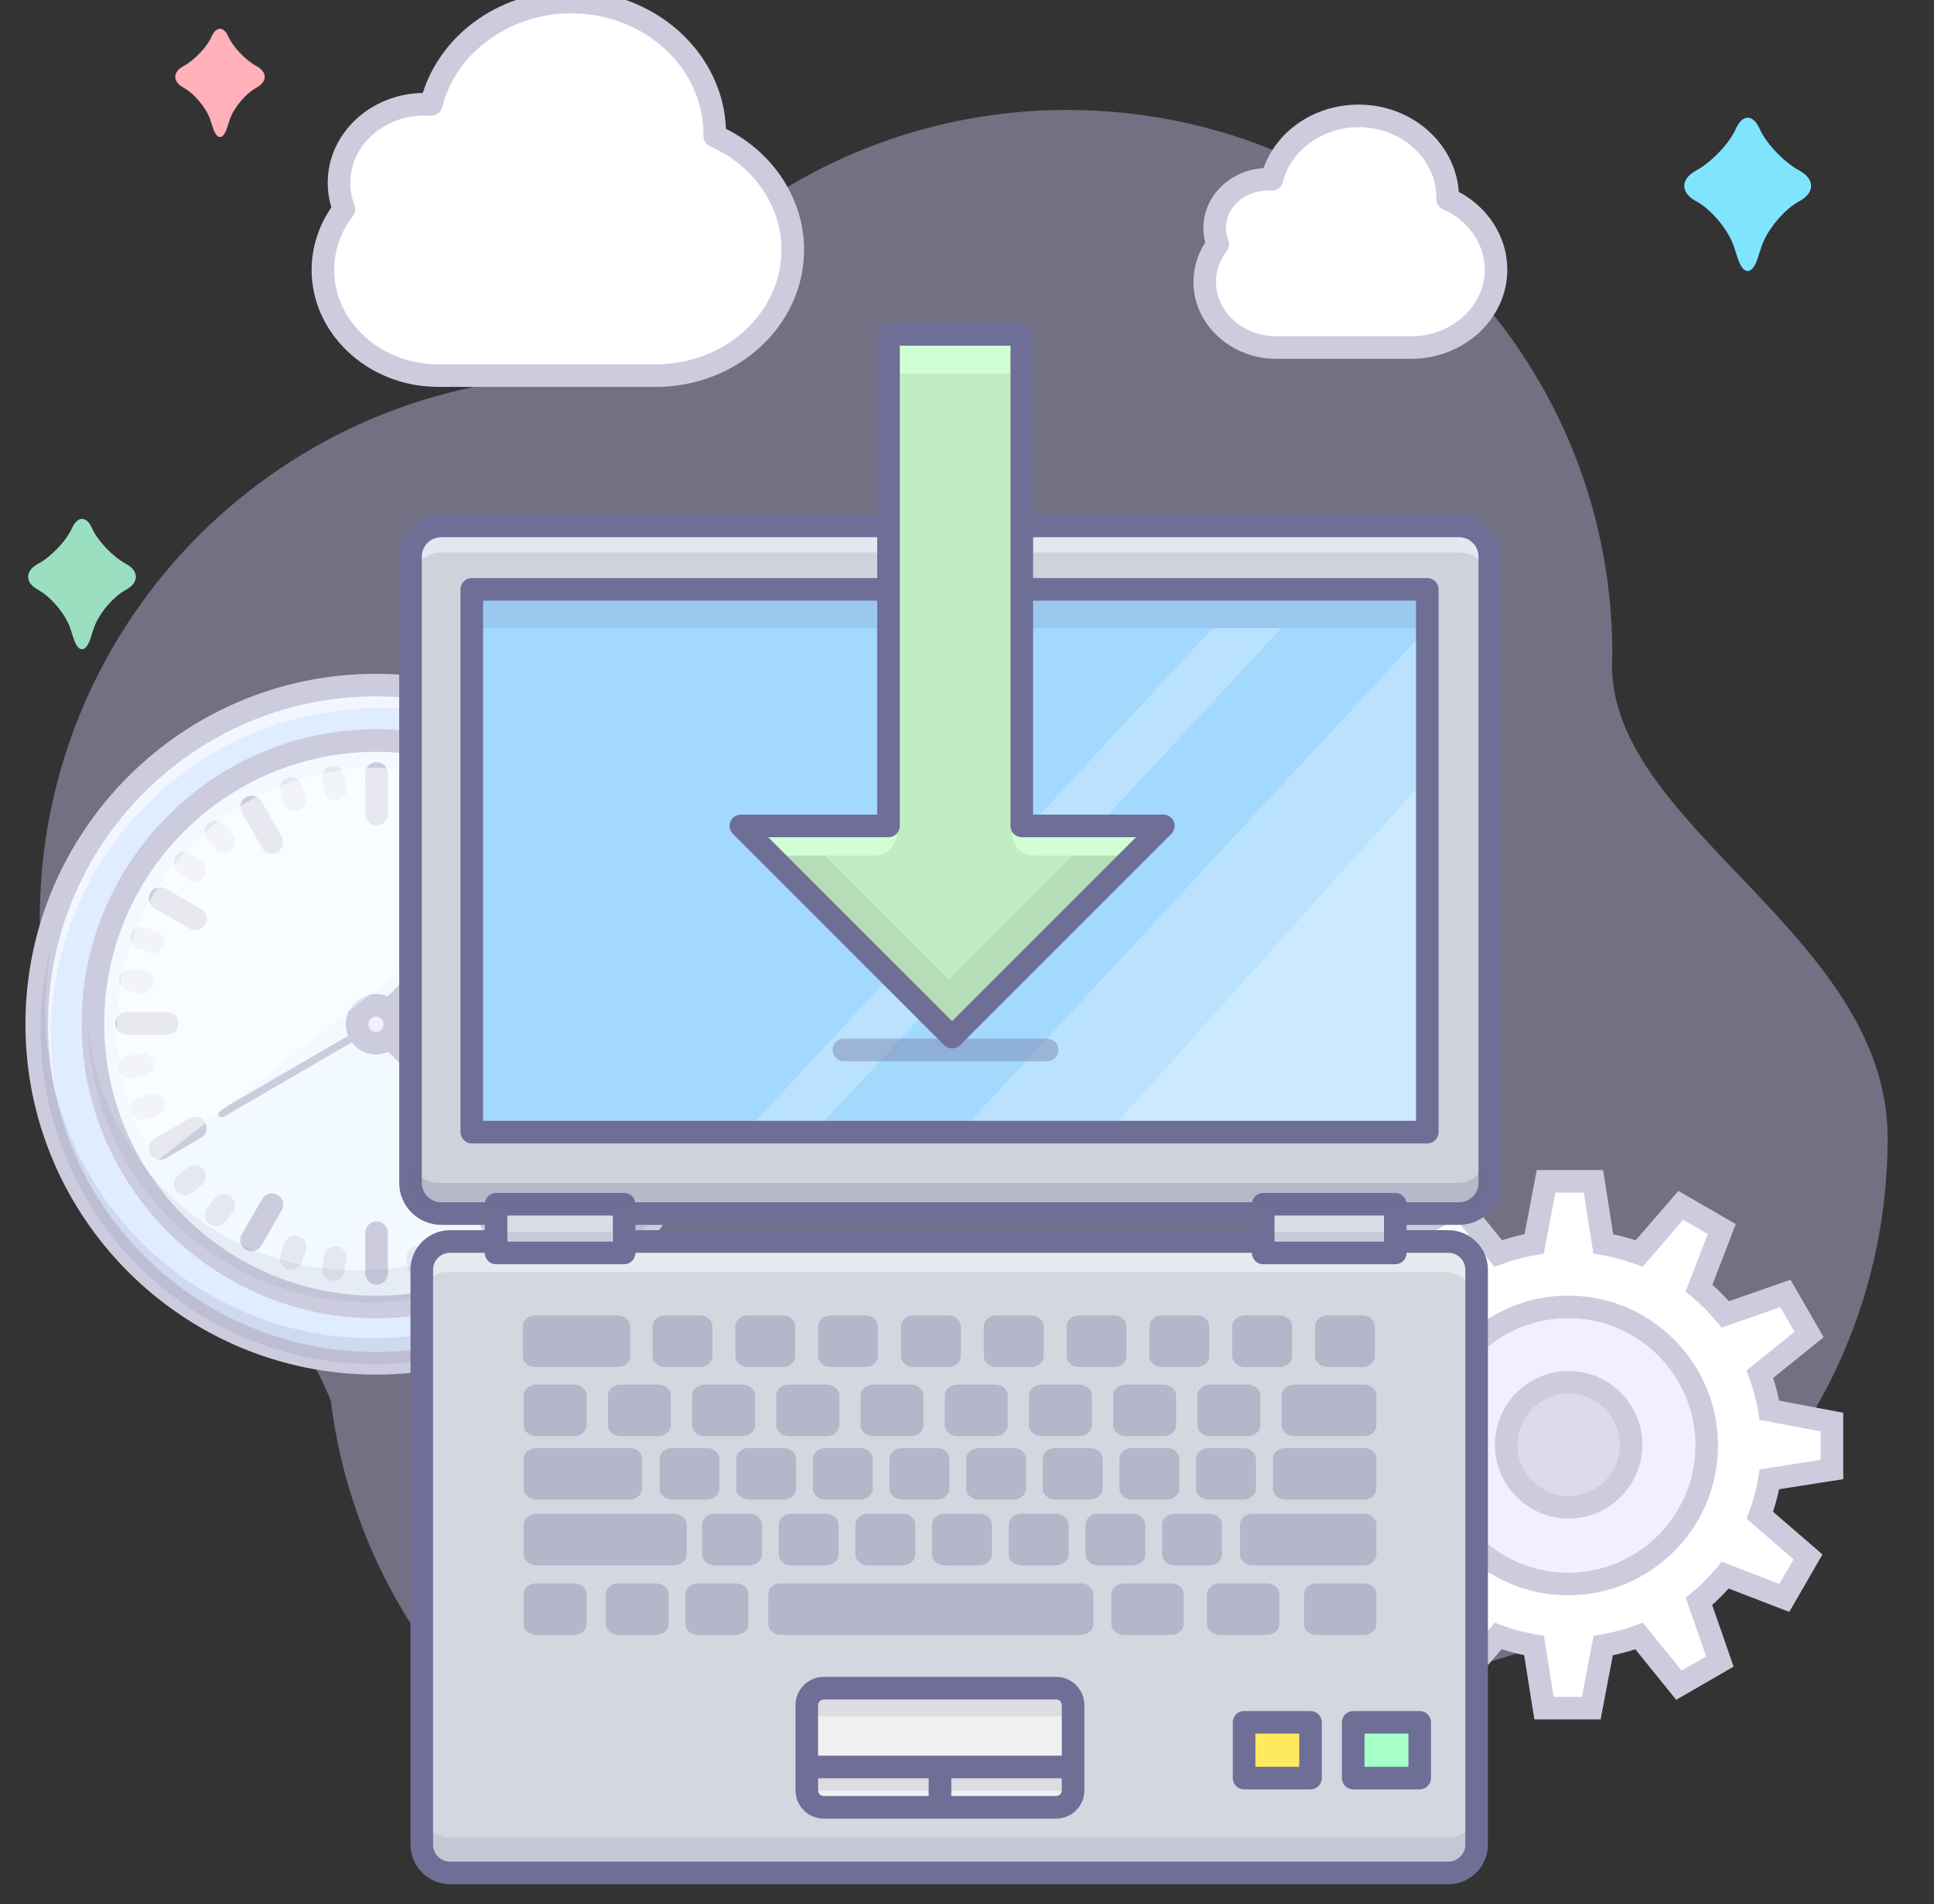 <?xml version="1.0" standalone="no"?><!DOCTYPE svg PUBLIC "-//W3C//DTD SVG 1.1//EN" "http://www.w3.org/Graphics/SVG/1.1/DTD/svg11.dtd"><svg height="253" node-id="1" sillyvg="true" template-height="253" template-width="257" version="1.1" viewBox="0 0 257 253" width="257" xmlns="http://www.w3.org/2000/svg" xmlns:xlink="http://www.w3.org/1999/xlink"><rect x="0" y="0" width="257" height="253" fill="#333333" stroke="none"/><defs node-id="276"></defs><g node-id="850"><g node-id="857"><path d="M 43.95 186.08 C 48.35 221.77 78.83 249.41 115.80 249.41 C 138.29 249.41 142.34 223.13 171.68 223.13 C 173.90 223.33 176.15 223.45 178.42 223.45 C 218.42 223.45 250.84 191.10 250.84 151.21 C 250.84 124.29 214.21 110.01 214.21 88.40 C 214.22 87.89 214.25 87.38 214.25 86.86 C 214.25 46.95 181.82 14.61 141.82 14.61 C 115.34 14.61 92.19 28.80 79.56 49.97 C 78.94 49.95 78.32 49.92 77.70 49.92 C 37.70 49.92 5.28 82.27 5.28 122.17 C 5.28 149.91 33.76 161.18 43.95 186.08 Z" fill="#d5cfff" fill-opacity="0.39" fill-rule="nonzero" group-id="1,8" node-id="280" stroke="none" target-height="234.805" target-width="245.564" target-x="5.279" target-y="14.607"></path></g></g><g node-id="851"><path d="M 227.57 192.82 C 227.57 203.35 219.03 211.89 208.50 211.89 C 197.97 211.89 189.43 203.35 189.43 192.82 C 189.43 182.29 197.97 173.75 208.50 173.75 C 219.03 173.75 227.57 182.29 227.57 192.82 Z" fill="#f0f0ff" fill-rule="nonzero" group-id="2" node-id="286" stroke="none" target-height="38.14" target-width="38.14" target-x="189.431" target-y="173.748"></path><g node-id="858"><path d="M 243.44 195.26 L 243.44 188.96 L 235.13 187.38 C 234.86 185.73 234.42 184.13 233.86 182.60 L 240.40 177.32 L 237.25 171.87 L 229.27 174.65 C 228.21 173.38 227.04 172.21 225.78 171.16 L 228.79 163.31 L 223.35 160.16 L 217.83 166.56 C 216.30 165.99 214.70 165.56 213.05 165.28 L 211.74 156.97 L 205.45 156.97 L 203.87 165.28 C 202.22 165.56 200.62 165.99 199.09 166.56 L 193.81 160.02 L 188.37 163.17 L 191.14 171.15 C 189.87 172.21 188.70 173.38 187.65 174.65 L 179.80 171.62 L 176.65 177.08 L 183.05 182.60 C 182.48 184.13 182.06 185.72 181.77 187.38 L 173.47 188.68 L 173.47 194.97 L 181.77 196.56 C 182.05 198.21 182.48 199.80 183.05 201.34 L 176.51 206.62 L 179.66 212.07 L 187.64 209.29 C 188.70 210.56 189.87 211.72 191.13 212.78 L 188.11 220.63 L 193.56 223.78 L 199.08 217.38 C 200.61 217.94 202.21 218.37 203.85 218.66 L 205.17 226.96 L 211.46 226.96 L 213.04 218.66 C 214.69 218.38 216.29 217.94 217.82 217.38 L 223.10 223.92 L 228.54 220.77 L 225.77 212.79 C 227.04 211.73 228.21 210.56 229.26 209.30 L 237.11 212.32 L 240.26 206.87 L 233.86 201.34 C 234.42 199.81 234.85 198.22 235.13 196.57 L 243.44 195.26 Z M 208.39 210.47 C 198.23 210.47 189.98 202.23 189.98 192.06 C 189.98 181.89 198.23 173.65 208.39 173.65 C 218.56 173.65 226.80 181.89 226.80 192.06 C 226.80 202.23 218.56 210.47 208.39 210.47 Z" fill="#ffffff" fill-rule="nonzero" group-id="2,9" node-id="290" stroke="none" target-height="69.988" target-width="69.975" target-x="173.466" target-y="156.974"></path><path d="M 212.70 228.46 L 203.89 228.46 L 202.54 219.93 C 201.52 219.72 200.53 219.45 199.55 219.13 L 193.89 225.69 L 186.25 221.29 L 189.35 213.22 C 188.59 212.53 187.86 211.80 187.17 211.04 L 178.98 213.89 L 174.57 206.25 L 181.28 200.83 C 180.96 199.85 180.70 198.85 180.49 197.84 L 171.97 196.21 L 171.97 187.40 L 180.50 186.06 C 180.71 185.04 180.98 184.04 181.30 183.06 L 174.73 177.40 L 179.14 169.76 L 187.20 172.87 C 187.89 172.10 188.62 171.37 189.39 170.68 L 186.54 162.49 L 194.17 158.08 L 199.59 164.79 C 200.57 164.47 201.57 164.21 202.59 163.99 L 204.21 155.47 L 213.03 155.47 L 214.37 164.00 C 215.38 164.22 216.38 164.48 217.36 164.80 L 223.03 158.24 L 230.66 162.65 L 227.55 170.71 C 228.32 171.40 229.05 172.13 229.74 172.90 L 237.93 170.04 L 242.34 177.68 L 235.62 183.10 C 235.94 184.10 236.21 185.10 236.42 186.10 L 244.94 187.72 L 244.94 196.54 L 236.41 197.88 C 236.20 198.89 235.93 199.89 235.61 200.87 L 242.18 206.54 L 237.77 214.18 L 229.71 211.07 C 229.01 211.84 228.28 212.57 227.52 213.25 L 230.37 221.45 L 222.74 225.86 L 217.31 219.14 C 216.33 219.46 215.33 219.73 214.32 219.94 L 212.70 228.46 Z M 206.45 225.46 L 210.22 225.46 L 211.76 217.35 L 212.79 217.18 C 214.31 216.92 215.82 216.52 217.30 215.97 L 218.31 215.60 L 223.46 221.98 L 226.72 220.09 L 224.01 212.30 L 224.81 211.63 C 226.00 210.65 227.11 209.54 228.11 208.33 L 228.80 207.51 L 236.45 210.46 L 238.34 207.19 L 232.10 201.80 L 232.46 200.82 C 232.99 199.36 233.40 197.84 233.66 196.31 L 233.84 195.25 L 241.94 193.97 L 241.94 190.20 L 233.83 188.66 L 233.66 187.62 C 233.40 186.12 233.00 184.60 232.45 183.12 L 232.08 182.11 L 238.46 176.96 L 236.57 173.69 L 228.78 176.41 L 228.12 175.61 C 227.12 174.41 226.01 173.30 224.82 172.30 L 223.99 171.62 L 226.94 163.96 L 223.67 162.08 L 218.28 168.32 L 217.31 167.96 C 215.87 167.43 214.35 167.02 212.79 166.75 L 211.74 166.57 L 210.46 158.47 L 206.69 158.47 L 205.15 166.57 L 204.12 166.75 C 202.59 167.01 201.07 167.42 199.60 167.96 L 198.60 168.33 L 193.45 161.96 L 190.19 163.84 L 192.90 171.64 L 192.10 172.30 C 190.90 173.30 189.79 174.41 188.80 175.60 L 188.11 176.43 L 180.46 173.48 L 178.57 176.75 L 184.81 182.14 L 184.45 183.11 C 183.92 184.57 183.51 186.08 183.25 187.62 L 183.07 188.69 L 174.97 189.96 L 174.97 193.73 L 183.08 195.28 L 183.25 196.31 C 183.51 197.83 183.91 199.35 184.45 200.81 L 184.82 201.82 L 178.45 206.97 L 180.34 210.24 L 188.12 207.53 L 188.79 208.32 C 189.79 209.52 190.90 210.63 192.09 211.63 L 192.91 212.32 L 189.97 219.97 L 193.24 221.85 L 198.63 215.61 L 199.60 215.97 C 201.04 216.50 202.56 216.91 204.11 217.18 L 205.17 217.36 L 206.45 225.46 Z M 208.39 211.97 C 197.41 211.97 188.48 203.04 188.48 192.06 C 188.48 181.08 197.41 172.15 208.39 172.15 C 219.37 172.15 228.30 181.08 228.30 192.06 C 228.30 203.04 219.37 211.97 208.39 211.97 Z M 208.39 175.15 C 199.07 175.15 191.48 182.73 191.48 192.06 C 191.48 201.38 199.07 208.97 208.39 208.97 C 217.71 208.97 225.30 201.38 225.30 192.06 C 225.30 182.73 217.71 175.15 208.39 175.15 Z" fill="#ccccde" fill-rule="nonzero" group-id="2,9" node-id="292" stroke="none" target-height="72.989" target-width="72.974" target-x="171.966" target-y="155.472"></path></g><g node-id="859"><path d="M 216.75 191.97 C 216.75 196.55 213.03 200.27 208.45 200.27 C 203.87 200.27 200.15 196.55 200.15 191.97 C 200.15 187.39 203.87 183.67 208.45 183.67 C 213.03 183.67 216.75 187.39 216.75 191.97 Z" fill="#dbdbed" fill-rule="nonzero" group-id="2,10" node-id="297" stroke="none" target-height="16.596" target-width="16.596" target-x="200.152" target-y="183.67"></path><path d="M 208.45 201.77 C 203.05 201.77 198.65 197.37 198.65 191.97 C 198.65 186.57 203.05 182.17 208.45 182.17 C 213.85 182.17 218.25 186.57 218.25 191.97 C 218.25 197.37 213.85 201.77 208.45 201.77 Z M 208.45 185.17 C 204.70 185.17 201.65 188.22 201.65 191.97 C 201.65 195.72 204.70 198.77 208.45 198.77 C 212.20 198.77 215.25 195.72 215.25 191.97 C 215.25 188.22 212.20 185.17 208.45 185.17 Z" fill="#ccccde" fill-rule="nonzero" group-id="2,10" node-id="299" stroke="none" target-height="19.596" target-width="19.596" target-x="198.652" target-y="182.17"></path></g></g><g node-id="852"><path d="M 94.98 18.08 C 94.98 17.99 94.99 17.90 94.99 17.80 C 94.99 8.12 86.44 0.27 75.90 0.27 C 66.83 0.27 59.24 6.09 57.30 13.89 C 57.00 13.87 56.70 13.85 56.40 13.85 C 50.13 13.85 45.05 18.52 45.05 24.28 C 45.05 25.52 45.28 26.70 45.71 27.80 C 43.95 30.09 42.91 32.88 42.91 35.89 C 42.91 43.52 49.56 49.73 57.83 49.90 L 57.83 49.91 L 87.15 49.91 C 97.20 49.91 105.35 42.42 105.35 33.18 C 105.35 26.52 101.11 20.77 94.98 18.08 Z" fill="#ffffff" fill-rule="nonzero" group-id="3" node-id="305" stroke="none" target-height="49.638" target-width="62.436" target-x="42.915" target-y="0.267"></path><path d="M 87.15 51.41 L 57.83 51.41 C 57.77 51.41 57.70 51.40 57.64 51.39 C 48.68 51.14 41.41 44.21 41.41 35.89 C 41.41 32.91 42.32 30.04 44.04 27.55 C 43.71 26.49 43.55 25.39 43.55 24.28 C 43.55 17.77 49.19 12.46 56.18 12.35 C 58.76 4.29 66.69 -1.23 75.90 -1.23 C 87.00 -1.23 96.08 6.94 96.47 17.12 C 102.81 20.28 106.85 26.48 106.85 33.18 C 106.85 43.23 98.02 51.41 87.15 51.41 Z M 57.98 48.41 L 87.15 48.41 C 96.36 48.41 103.85 41.57 103.85 33.18 C 103.85 27.36 100.13 21.98 94.38 19.45 C 93.83 19.21 93.48 18.67 93.48 18.08 L 93.48 17.88 C 93.48 8.96 85.60 1.77 75.90 1.77 C 67.76 1.77 60.55 7.01 58.76 14.25 C 58.58 14.95 57.93 15.43 57.21 15.38 C 56.93 15.37 56.66 15.35 56.40 15.35 C 50.97 15.35 46.55 19.36 46.55 24.28 C 46.55 25.30 46.73 26.30 47.11 27.25 C 47.30 27.74 47.22 28.30 46.90 28.71 C 45.27 30.82 44.41 33.30 44.41 35.89 C 44.41 42.64 50.45 48.25 57.86 48.40 C 57.90 48.40 57.94 48.40 57.98 48.41 Z" fill="#ccccde" fill-rule="nonzero" group-id="3" node-id="307" stroke="none" target-height="52.638" target-width="65.436" target-x="41.415" target-y="-1.233"></path></g><g node-id="853"><g node-id="860"><path d="M 234.07 32.78 C 234.80 30.56 237.06 27.84 239.12 26.72 L 239.13 26.72 C 241.18 25.61 241.18 23.79 239.13 22.68 L 239.12 22.67 C 237.06 21.56 234.68 19.05 233.82 17.10 C 232.95 15.15 231.54 15.15 230.68 17.10 C 229.81 19.05 227.43 21.56 225.37 22.67 L 225.36 22.68 C 223.30 23.79 223.30 25.61 225.36 26.72 L 225.37 26.72 C 227.43 27.84 229.69 30.56 230.42 32.78 L 230.93 34.35 C 231.66 36.57 232.83 36.57 233.56 34.35 L 234.07 32.78 Z" fill="#7fe5ff" fill-rule="nonzero" group-id="4,11" node-id="313" stroke="none" target-height="21.414" target-width="17.877" target-x="223.303" target-y="15.154"></path></g><g node-id="861"><path d="M 30.52 15.93 C 31.03 14.36 32.63 12.43 34.09 11.65 L 34.09 11.64 C 35.54 10.86 35.54 9.57 34.09 8.79 L 34.09 8.79 C 32.64 8.00 30.95 6.23 30.34 4.85 C 29.73 3.48 28.73 3.48 28.12 4.85 C 27.52 6.23 25.83 8.00 24.38 8.79 L 24.37 8.79 C 22.93 9.57 22.93 10.86 24.37 11.64 L 24.38 11.65 C 25.83 12.43 27.43 14.36 27.95 15.93 L 28.31 17.03 C 28.82 18.60 29.65 18.60 30.16 17.03 L 30.52 15.93 Z" fill="#ffb0b8" fill-rule="nonzero" group-id="4,12" node-id="318" stroke="none" target-height="15.128" target-width="12.616" target-x="22.925" target-y="3.475"></path></g><path d="M 12.45 83.52 C 13.06 81.63 14.99 79.31 16.74 78.37 L 16.75 78.36 C 18.49 77.42 18.49 75.87 16.75 74.92 L 16.74 74.92 C 14.99 73.98 12.96 71.84 12.23 70.19 C 11.50 68.53 10.30 68.53 9.56 70.19 C 8.83 71.84 6.80 73.98 5.05 74.92 L 5.05 74.92 C 3.30 75.87 3.30 77.42 5.05 78.36 L 5.05 78.37 C 6.80 79.31 8.73 81.64 9.35 83.52 L 9.78 84.85 C 10.39 86.74 11.40 86.74 12.02 84.85 L 12.45 83.52 Z" fill="#9adfc0" fill-rule="nonzero" group-id="4,13" node-id="323" stroke="none" target-height="18.218" target-width="15.193" target-x="3.3" target-y="68.526"></path></g><g node-id="854"><path d="M 95.00 136.09 C 95.00 160.97 74.83 181.15 49.94 181.15 C 25.06 181.15 4.88 160.97 4.88 136.09 C 4.88 111.20 25.06 91.03 49.94 91.03 C 74.83 91.03 95.00 111.20 95.00 136.09 Z" fill="#e0ecff" fill-rule="nonzero" group-id="5" node-id="328" stroke="none" target-height="90.118" target-width="90.118" target-x="4.882" target-y="91.027"></path><path d="M 87.63 136.03 C 87.63 156.82 70.78 173.67 49.99 173.67 C 29.20 173.67 12.35 156.82 12.35 136.03 C 12.35 115.25 29.20 98.40 49.99 98.40 C 70.78 98.40 87.63 115.25 87.63 136.03 Z" fill="#f2faff" fill-rule="nonzero" group-id="5" node-id="330" stroke="none" target-height="75.274" target-width="75.274" target-x="12.352" target-y="98.398"></path><path d="M 36.13 113.41 C 35.61 113.41 35.11 113.14 34.83 112.66 L 32.13 107.98 C 31.72 107.27 31.97 106.35 32.68 105.93 C 33.40 105.52 34.32 105.77 34.73 106.48 L 37.43 111.16 C 37.84 111.87 37.60 112.79 36.88 113.21 C 36.65 113.34 36.39 113.41 36.13 113.41 Z" fill="#ccccde" fill-rule="nonzero" group-id="5" node-id="332" stroke="none" target-height="7.888" target-width="6.124" target-x="31.72" target-y="105.519"></path><path d="M 25.95 123.58 C 25.70 123.58 25.44 123.52 25.20 123.38 L 20.53 120.69 C 19.81 120.27 19.57 119.36 19.98 118.64 C 20.39 117.92 21.31 117.68 22.03 118.09 L 26.70 120.78 C 27.42 121.20 27.66 122.12 27.25 122.83 C 26.97 123.31 26.47 123.58 25.95 123.58 Z" fill="#ccccde" fill-rule="nonzero" group-id="5" node-id="334" stroke="none" target-height="5.907" target-width="8.096" target-x="19.567" target-y="117.676"></path><path d="M 21.28 154.09 C 20.76 154.09 20.26 153.82 19.98 153.34 C 19.57 152.62 19.81 151.71 20.53 151.29 L 25.20 148.60 C 25.92 148.18 26.84 148.43 27.25 149.15 C 27.66 149.86 27.42 150.78 26.70 151.19 L 22.03 153.89 C 21.79 154.03 21.54 154.09 21.28 154.09 Z" fill="#ccccde" fill-rule="nonzero" group-id="5" node-id="336" stroke="none" target-height="5.91" target-width="8.098" target-x="19.566" target-y="148.182"></path><path d="M 33.43 166.25 C 33.18 166.25 32.92 166.18 32.69 166.04 C 31.97 165.63 31.72 164.71 32.13 164.00 L 34.83 159.32 C 35.25 158.60 36.16 158.36 36.88 158.77 C 37.60 159.19 37.84 160.10 37.43 160.82 L 34.73 165.50 C 34.46 165.98 33.95 166.25 33.43 166.25 Z" fill="#ccccde" fill-rule="nonzero" group-id="5" node-id="338" stroke="none" target-height="7.888" target-width="6.124" target-x="31.721" target-y="158.358"></path><path d="M 66.64 166.24 C 66.12 166.24 65.62 165.97 65.34 165.49 L 62.64 160.82 C 62.23 160.10 62.47 159.19 63.19 158.77 C 63.91 158.36 64.83 158.60 65.24 159.32 L 67.94 163.99 C 68.35 164.71 68.11 165.63 67.39 166.04 C 67.15 166.18 66.90 166.24 66.64 166.24 Z" fill="#ccccde" fill-rule="nonzero" group-id="5" node-id="340" stroke="none" target-height="7.886" target-width="6.126" target-x="62.228" target-y="158.358"></path><path d="M 78.79 154.09 C 78.54 154.09 78.28 154.03 78.04 153.89 L 73.37 151.19 C 72.66 150.78 72.41 149.86 72.82 149.15 C 73.24 148.43 74.16 148.18 74.87 148.60 L 79.54 151.29 C 80.26 151.71 80.51 152.62 80.09 153.34 C 79.81 153.82 79.31 154.09 78.79 154.09 Z" fill="#ccccde" fill-rule="nonzero" group-id="5" node-id="342" stroke="none" target-height="5.908" target-width="8.096" target-x="72.41" target-y="148.182"></path><path d="M 74.12 123.58 C 73.61 123.58 73.10 123.31 72.83 122.83 C 72.41 122.12 72.66 121.20 73.37 120.78 L 78.04 118.09 C 78.76 117.67 79.68 117.92 80.09 118.64 C 80.51 119.35 80.26 120.27 79.54 120.69 L 74.87 123.38 C 74.64 123.52 74.38 123.58 74.12 123.58 Z" fill="#ccccde" fill-rule="nonzero" group-id="5" node-id="344" stroke="none" target-height="5.911" target-width="8.098" target-x="72.41" target-y="117.672"></path><path d="M 63.94 113.41 C 63.69 113.41 63.43 113.34 63.19 113.20 C 62.47 112.79 62.23 111.87 62.64 111.15 L 65.34 106.48 C 65.75 105.77 66.67 105.52 67.39 105.93 C 68.11 106.35 68.35 107.27 67.94 107.98 L 65.24 112.66 C 64.96 113.14 64.46 113.41 63.94 113.41 Z" fill="#ccccde" fill-rule="nonzero" group-id="5" node-id="346" stroke="none" target-height="7.886" target-width="6.126" target-x="62.227" target-y="105.519"></path><g node-id="863"><path d="M 50.04 105.90 C 49.21 105.90 48.54 105.23 48.54 104.40 L 48.54 102.78 C 48.54 101.95 49.21 101.28 50.04 101.28 C 50.87 101.28 51.54 101.95 51.54 102.78 L 51.54 104.40 C 51.54 105.23 50.87 105.90 50.04 105.90 Z" fill="#ccccde" fill-opacity="0.39" fill-rule="nonzero" group-id="5,14" node-id="350" stroke="none" target-height="4.619" target-width="3" target-x="48.536" target-y="101.282"></path><path d="M 44.55 106.38 C 43.83 106.38 43.20 105.87 43.07 105.14 L 42.79 103.55 C 42.65 102.73 43.20 101.95 44.01 101.81 C 44.82 101.67 45.60 102.21 45.75 103.03 L 46.03 104.62 C 46.17 105.44 45.63 106.22 44.81 106.36 C 44.72 106.37 44.63 106.38 44.55 106.38 Z" fill="#ccccde" fill-opacity="0.39" fill-rule="nonzero" group-id="5,14" node-id="352" stroke="none" target-height="4.716" target-width="3.521" target-x="42.65" target-y="101.665"></path><path d="M 39.23 107.80 C 38.62 107.80 38.04 107.42 37.82 106.82 L 37.27 105.30 C 36.99 104.52 37.39 103.66 38.17 103.38 C 38.94 103.09 39.80 103.49 40.09 104.27 L 40.64 105.79 C 40.92 106.57 40.52 107.43 39.74 107.71 C 39.57 107.78 39.40 107.80 39.23 107.80 Z" fill="#ccccde" fill-opacity="0.39" fill-rule="nonzero" group-id="5,14" node-id="354" stroke="none" target-height="4.712" target-width="3.937" target-x="36.986" target-y="103.092"></path><path d="M 34.24 110.13 C 33.73 110.13 33.22 109.86 32.95 109.38 L 32.14 107.98 C 31.72 107.27 31.97 106.35 32.68 105.93 C 33.40 105.52 34.32 105.77 34.73 106.48 L 35.54 107.88 C 35.96 108.60 35.71 109.52 34.99 109.93 C 34.76 110.07 34.50 110.13 34.24 110.13 Z" fill="#ccccde" fill-opacity="0.39" fill-rule="nonzero" group-id="5,14" node-id="356" stroke="none" target-height="4.612" target-width="4.236" target-x="31.721" target-y="105.52"></path><path d="M 29.73 113.29 C 29.30 113.29 28.88 113.11 28.58 112.75 L 27.54 111.52 C 27.01 110.88 27.09 109.94 27.73 109.40 C 28.37 108.87 29.31 108.95 29.84 109.59 L 30.88 110.83 C 31.41 111.46 31.33 112.41 30.70 112.94 C 30.41 113.18 30.07 113.29 29.73 113.29 Z" fill="#ccccde" fill-opacity="0.39" fill-rule="nonzero" group-id="5,14" node-id="358" stroke="none" target-height="4.42" target-width="4.402" target-x="27.012" target-y="108.871"></path><path d="M 25.84 117.18 C 25.50 117.18 25.15 117.07 24.87 116.83 L 23.64 115.79 C 23.00 115.26 22.92 114.31 23.45 113.68 C 23.98 113.05 24.93 112.96 25.57 113.50 L 26.80 114.54 C 27.44 115.07 27.52 116.02 26.98 116.65 C 26.69 117.00 26.26 117.18 25.84 117.18 Z" fill="#ccccde" fill-opacity="0.39" fill-rule="nonzero" group-id="5,14" node-id="360" stroke="none" target-height="4.222" target-width="4.599" target-x="22.919" target-y="112.962"></path><path d="M 22.68 121.69 C 22.42 121.69 22.16 121.63 21.93 121.49 L 20.53 120.68 C 19.81 120.27 19.57 119.35 19.98 118.63 C 20.40 117.92 21.32 117.67 22.03 118.09 L 23.43 118.90 C 24.15 119.31 24.39 120.23 23.98 120.95 C 23.70 121.43 23.19 121.69 22.68 121.69 Z" fill="#ccccde" fill-opacity="0.39" fill-rule="nonzero" group-id="5,14" node-id="362" stroke="none" target-height="4.025" target-width="4.824" target-x="19.568" target-y="117.67"></path><path d="M 20.35 126.69 C 20.18 126.69 20.01 126.66 19.84 126.59 L 18.32 126.04 C 17.54 125.76 17.14 124.89 17.43 124.12 C 17.71 123.34 18.57 122.93 19.35 123.22 L 20.87 123.78 C 21.65 124.06 22.05 124.92 21.76 125.70 C 21.54 126.31 20.97 126.69 20.35 126.69 Z" fill="#ccccde" fill-opacity="0.39" fill-rule="nonzero" group-id="5,14" node-id="364" stroke="none" target-height="3.753" target-width="4.905" target-x="17.142" target-y="122.934"></path><path d="M 18.93 132.00 C 18.84 132.00 18.75 132.00 18.67 131.98 L 17.07 131.70 C 16.26 131.56 15.71 130.78 15.86 129.96 C 16.00 129.15 16.79 128.60 17.60 128.75 L 19.19 129.03 C 20.00 129.17 20.55 129.95 20.41 130.76 C 20.28 131.49 19.64 132.00 18.93 132.00 Z" fill="#ccccde" fill-opacity="0.39" fill-rule="nonzero" group-id="5,14" node-id="366" stroke="none" target-height="3.4" target-width="4.834" target-x="15.715" target-y="128.604"></path><path d="M 18.45 137.49 C 18.45 137.49 18.45 137.49 18.45 137.49 L 16.83 137.49 C 16.00 137.49 15.33 136.81 15.33 135.99 C 15.33 135.16 16.00 134.49 16.83 134.49 C 16.83 134.49 16.83 134.49 16.83 134.49 L 18.45 134.49 C 19.28 134.49 19.95 135.16 19.95 135.99 C 19.95 136.82 19.27 137.49 18.45 137.49 Z" fill="#ccccde" fill-opacity="0.39" fill-rule="nonzero" group-id="5,14" node-id="368" stroke="none" target-height="3.002" target-width="4.617" target-x="15.331" target-y="134.488"></path><path d="M 17.33 143.26 C 16.62 143.26 15.99 142.74 15.86 142.02 C 15.71 141.20 16.26 140.42 17.07 140.28 L 18.67 140.00 C 19.48 139.85 20.26 140.40 20.41 141.22 C 20.55 142.03 20.00 142.81 19.19 142.95 L 17.60 143.23 C 17.51 143.25 17.42 143.26 17.33 143.26 Z" fill="#ccccde" fill-opacity="0.39" fill-rule="nonzero" group-id="5,14" node-id="370" stroke="none" target-height="3.401" target-width="4.834" target-x="15.715" target-y="139.855"></path><path d="M 18.84 148.85 C 18.22 148.85 17.65 148.47 17.43 147.86 C 17.14 147.08 17.54 146.22 18.32 145.94 L 19.84 145.38 C 20.62 145.10 21.48 145.50 21.76 146.28 C 22.05 147.06 21.64 147.92 20.87 148.20 L 19.35 148.75 C 19.18 148.82 19.00 148.85 18.84 148.85 Z" fill="#ccccde" fill-opacity="0.39" fill-rule="nonzero" group-id="5,14" node-id="372" stroke="none" target-height="3.745" target-width="4.904" target-x="17.142" target-y="145.101"></path><path d="M 21.28 154.09 C 20.76 154.09 20.26 153.82 19.98 153.34 C 19.57 152.63 19.81 151.71 20.53 151.29 L 21.93 150.48 C 22.65 150.07 23.56 150.31 23.98 151.03 C 24.39 151.75 24.15 152.66 23.43 153.08 L 22.03 153.89 C 21.79 154.03 21.54 154.09 21.28 154.09 Z" fill="#ccccde" fill-opacity="0.39" fill-rule="nonzero" group-id="5,14" node-id="374" stroke="none" target-height="4.026" target-width="4.827" target-x="19.566" target-y="150.066"></path><path d="M 24.60 158.83 C 24.17 158.83 23.75 158.65 23.45 158.30 C 22.92 157.66 23.00 156.72 23.64 156.18 L 24.88 155.14 C 25.51 154.61 26.45 154.69 26.99 155.33 C 27.52 155.96 27.44 156.91 26.80 157.44 L 25.57 158.48 C 25.28 158.72 24.94 158.83 24.60 158.83 Z" fill="#ccccde" fill-opacity="0.39" fill-rule="nonzero" group-id="5,14" node-id="376" stroke="none" target-height="4.223" target-width="4.602" target-x="22.919" target-y="154.609"></path><path d="M 28.69 162.93 C 28.35 162.93 28.01 162.81 27.73 162.58 C 27.10 162.05 27.01 161.10 27.54 160.47 L 28.58 159.22 C 29.11 158.59 30.06 158.50 30.70 159.03 C 31.33 159.57 31.41 160.51 30.88 161.15 L 29.84 162.39 C 29.55 162.75 29.12 162.93 28.69 162.93 Z" fill="#ccccde" fill-opacity="0.39" fill-rule="nonzero" group-id="5,14" node-id="378" stroke="none" target-height="4.426" target-width="4.404" target-x="27.011" target-y="158.502"></path><path d="M 33.43 166.25 C 33.18 166.25 32.92 166.18 32.68 166.04 C 31.97 165.63 31.72 164.71 32.14 164.00 L 32.95 162.60 C 33.36 161.88 34.28 161.63 34.99 162.05 C 35.71 162.46 35.96 163.38 35.54 164.10 L 34.73 165.50 C 34.45 165.98 33.95 166.25 33.43 166.25 Z" fill="#ccccde" fill-opacity="0.39" fill-rule="nonzero" group-id="5,14" node-id="380" stroke="none" target-height="4.615" target-width="4.236" target-x="31.721" target-y="161.631"></path><path d="M 38.68 168.69 C 38.51 168.69 38.34 168.66 38.16 168.60 C 37.39 168.32 36.99 167.46 37.27 166.68 L 37.82 165.16 C 38.11 164.38 38.97 163.98 39.75 164.26 C 40.52 164.54 40.92 165.41 40.64 166.18 L 40.09 167.70 C 39.87 168.31 39.29 168.69 38.68 168.69 Z" fill="#ccccde" fill-opacity="0.39" fill-rule="nonzero" group-id="5,14" node-id="382" stroke="none" target-height="4.711" target-width="3.939" target-x="36.986" target-y="163.98"></path><path d="M 44.27 170.19 C 44.19 170.19 44.10 170.18 44.01 170.17 C 43.20 170.03 42.65 169.25 42.79 168.43 L 43.07 166.84 C 43.22 166.02 44.00 165.48 44.81 165.62 C 45.63 165.76 46.17 166.54 46.03 167.36 L 45.75 168.95 C 45.62 169.68 44.99 170.19 44.27 170.19 Z" fill="#ccccde" fill-opacity="0.39" fill-rule="nonzero" group-id="5,14" node-id="384" stroke="none" target-height="4.715" target-width="3.521" target-x="42.651" target-y="165.476"></path><path d="M 50.04 170.69 C 49.21 170.69 48.54 170.02 48.54 169.19 L 48.54 167.58 C 48.54 166.75 49.21 166.08 50.04 166.08 C 50.87 166.08 51.54 166.75 51.54 167.58 L 51.54 169.19 C 51.54 170.02 50.87 170.69 50.04 170.69 Z" fill="#ccccde" fill-opacity="0.39" fill-rule="nonzero" group-id="5,14" node-id="386" stroke="none" target-height="4.619" target-width="3" target-x="48.537" target-y="166.076"></path><path d="M 55.80 170.19 C 55.09 170.19 54.45 169.68 54.33 168.95 L 54.05 167.36 C 53.90 166.54 54.45 165.76 55.26 165.62 C 56.08 165.47 56.86 166.02 57.00 166.84 L 57.28 168.43 C 57.42 169.25 56.88 170.03 56.06 170.17 C 55.98 170.19 55.89 170.19 55.80 170.19 Z" fill="#ccccde" fill-opacity="0.39" fill-rule="nonzero" group-id="5,14" node-id="388" stroke="none" target-height="4.717" target-width="3.521" target-x="53.902" target-y="165.474"></path><path d="M 61.40 168.69 C 60.78 168.69 60.21 168.31 59.98 167.70 L 59.43 166.18 C 59.15 165.41 59.55 164.54 60.33 164.26 C 61.11 163.98 61.97 164.38 62.25 165.16 L 62.80 166.68 C 63.09 167.46 62.69 168.32 61.91 168.60 C 61.74 168.66 61.56 168.69 61.40 168.69 Z" fill="#ccccde" fill-opacity="0.39" fill-rule="nonzero" group-id="5,14" node-id="390" stroke="none" target-height="4.713" target-width="3.938" target-x="59.149" target-y="163.978"></path><path d="M 66.64 166.25 C 66.12 166.25 65.62 165.98 65.34 165.49 L 64.53 164.09 C 64.12 163.37 64.37 162.46 65.08 162.04 C 65.80 161.63 66.72 161.88 67.13 162.60 L 67.94 164.00 C 68.35 164.72 68.11 165.63 67.39 166.05 C 67.15 166.18 66.90 166.25 66.64 166.25 Z" fill="#ccccde" fill-opacity="0.39" fill-rule="nonzero" group-id="5,14" node-id="392" stroke="none" target-height="4.616" target-width="4.234" target-x="64.12" target-y="161.63"></path><path d="M 71.38 162.93 C 70.96 162.93 70.53 162.75 70.23 162.39 L 69.19 161.15 C 68.66 160.51 68.74 159.57 69.38 159.04 C 70.01 158.50 70.96 158.59 71.49 159.22 L 72.53 160.47 C 73.06 161.10 72.98 162.05 72.35 162.58 C 72.07 162.81 71.72 162.93 71.38 162.93 Z" fill="#ccccde" fill-opacity="0.39" fill-rule="nonzero" group-id="5,14" node-id="394" stroke="none" target-height="4.423" target-width="4.405" target-x="68.66" target-y="158.505"></path><path d="M 75.47 158.83 C 75.13 158.83 74.79 158.72 74.51 158.48 L 73.27 157.44 C 72.64 156.91 72.55 155.96 73.08 155.33 C 73.62 154.69 74.56 154.61 75.20 155.14 L 76.44 156.18 C 77.07 156.72 77.16 157.66 76.62 158.30 C 76.33 158.65 75.90 158.83 75.47 158.83 Z" fill="#ccccde" fill-opacity="0.39" fill-rule="nonzero" group-id="5,14" node-id="396" stroke="none" target-height="4.224" target-width="4.602" target-x="72.553" target-y="154.608"></path><path d="M 78.79 154.09 C 78.54 154.09 78.28 154.03 78.04 153.89 L 76.64 153.08 C 75.93 152.66 75.68 151.75 76.10 151.03 C 76.51 150.31 77.43 150.07 78.15 150.48 L 79.55 151.29 C 80.26 151.71 80.51 152.63 80.09 153.34 C 79.81 153.82 79.31 154.09 78.79 154.09 Z" fill="#ccccde" fill-opacity="0.39" fill-rule="nonzero" group-id="5,14" node-id="398" stroke="none" target-height="4.023" target-width="4.825" target-x="75.682" target-y="150.069"></path><path d="M 81.24 148.85 C 81.07 148.85 80.89 148.82 80.72 148.75 L 79.21 148.20 C 78.43 147.91 78.03 147.05 78.31 146.28 C 78.60 145.50 79.46 145.10 80.24 145.38 L 81.75 145.94 C 82.53 146.22 82.93 147.08 82.65 147.86 C 82.42 148.47 81.85 148.85 81.24 148.85 Z" fill="#ccccde" fill-opacity="0.39" fill-rule="nonzero" group-id="5,14" node-id="400" stroke="none" target-height="3.75" target-width="4.903" target-x="78.028" target-y="145.096"></path><path d="M 82.74 143.26 C 82.65 143.26 82.56 143.25 82.48 143.23 L 80.88 142.95 C 80.07 142.81 79.52 142.03 79.67 141.21 C 79.81 140.40 80.60 139.85 81.41 140.00 L 83.00 140.28 C 83.82 140.43 84.36 141.20 84.22 142.02 C 84.09 142.75 83.45 143.26 82.74 143.26 Z" fill="#ccccde" fill-opacity="0.39" fill-rule="nonzero" group-id="5,14" node-id="402" stroke="none" target-height="3.401" target-width="4.837" target-x="79.524" target-y="139.855"></path><path d="M 83.24 137.49 L 81.62 137.49 C 80.80 137.49 80.12 136.82 80.12 135.99 C 80.12 135.16 80.80 134.49 81.62 134.49 L 83.24 134.49 C 84.07 134.49 84.74 135.16 84.74 135.99 C 84.74 136.82 84.07 137.49 83.24 137.49 Z" fill="#ccccde" fill-opacity="0.39" fill-rule="nonzero" group-id="5,14" node-id="404" stroke="none" target-height="3" target-width="4.619" target-x="80.125" target-y="134.488"></path><path d="M 81.14 132.00 C 80.43 132.00 79.80 131.49 79.67 130.76 C 79.53 129.95 80.07 129.17 80.89 129.03 L 82.48 128.75 C 83.30 128.60 84.07 129.15 84.22 129.97 C 84.36 130.78 83.81 131.56 83.00 131.70 L 81.40 131.98 C 81.32 132.00 81.23 132.00 81.14 132.00 Z" fill="#ccccde" fill-opacity="0.39" fill-rule="nonzero" group-id="5,14" node-id="406" stroke="none" target-height="3.399" target-width="4.834" target-x="79.525" target-y="128.603"></path><path d="M 79.72 126.69 C 79.11 126.69 78.53 126.31 78.31 125.70 C 78.03 124.92 78.43 124.06 79.20 123.78 L 80.72 123.22 C 81.50 122.94 82.36 123.34 82.65 124.12 C 82.93 124.89 82.53 125.76 81.75 126.04 L 80.23 126.60 C 80.06 126.66 79.89 126.69 79.72 126.69 Z" fill="#ccccde" fill-opacity="0.39" fill-rule="nonzero" group-id="5,14" node-id="408" stroke="none" target-height="3.748" target-width="4.906" target-x="78.026" target-y="122.939"></path><path d="M 77.39 121.69 C 76.88 121.69 76.37 121.43 76.09 120.94 C 75.68 120.23 75.92 119.31 76.64 118.90 L 78.04 118.09 C 78.76 117.67 79.68 117.92 80.09 118.63 C 80.51 119.35 80.26 120.27 79.55 120.68 L 78.14 121.49 C 77.91 121.63 77.65 121.69 77.39 121.69 Z" fill="#ccccde" fill-opacity="0.39" fill-rule="nonzero" group-id="5,14" node-id="410" stroke="none" target-height="4.025" target-width="4.828" target-x="75.679" target-y="117.67"></path><path d="M 74.23 117.18 C 73.81 117.18 73.38 117.00 73.08 116.65 C 72.55 116.01 72.64 115.07 73.27 114.53 L 74.51 113.50 C 75.14 112.96 76.09 113.05 76.62 113.68 C 77.16 114.32 77.07 115.26 76.44 115.79 L 75.20 116.83 C 74.92 117.07 74.58 117.18 74.23 117.18 Z" fill="#ccccde" fill-opacity="0.39" fill-rule="nonzero" group-id="5,14" node-id="412" stroke="none" target-height="4.221" target-width="4.603" target-x="72.553" target-y="112.963"></path><path d="M 70.34 113.29 C 70.00 113.29 69.66 113.17 69.37 112.94 C 68.74 112.41 68.66 111.46 69.19 110.83 L 70.23 109.59 C 70.77 108.95 71.71 108.87 72.35 109.40 C 72.98 109.94 73.06 110.88 72.53 111.52 L 71.49 112.76 C 71.19 113.11 70.77 113.29 70.34 113.29 Z" fill="#ccccde" fill-opacity="0.39" fill-rule="nonzero" group-id="5,14" node-id="414" stroke="none" target-height="4.42" target-width="4.404" target-x="68.659" target-y="108.871"></path><path d="M 65.83 110.13 C 65.58 110.13 65.32 110.07 65.08 109.93 C 64.36 109.52 64.12 108.60 64.53 107.88 L 65.34 106.48 C 65.76 105.76 66.67 105.52 67.39 105.93 C 68.11 106.35 68.35 107.27 67.94 107.98 L 67.13 109.38 C 66.85 109.86 66.35 110.13 65.83 110.13 Z" fill="#ccccde" fill-opacity="0.39" fill-rule="nonzero" group-id="5,14" node-id="416" stroke="none" target-height="4.616" target-width="4.237" target-x="64.117" target-y="105.518"></path><path d="M 60.84 107.81 C 60.67 107.81 60.50 107.78 60.33 107.72 C 59.55 107.43 59.15 106.57 59.43 105.79 L 59.98 104.27 C 60.27 103.49 61.13 103.09 61.91 103.38 C 62.69 103.66 63.09 104.52 62.80 105.30 L 62.25 106.82 C 62.03 107.43 61.45 107.81 60.84 107.81 Z" fill="#ccccde" fill-opacity="0.39" fill-rule="nonzero" group-id="5,14" node-id="418" stroke="none" target-height="4.715" target-width="3.939" target-x="59.148" target-y="103.092"></path><path d="M 55.52 106.38 C 55.44 106.38 55.35 106.38 55.26 106.36 C 54.45 106.22 53.90 105.44 54.04 104.62 L 54.33 103.03 C 54.47 102.21 55.25 101.66 56.06 101.81 C 56.88 101.95 57.42 102.73 57.28 103.55 L 57.00 105.14 C 56.87 105.87 56.24 106.38 55.52 106.38 Z" fill="#ccccde" fill-opacity="0.39" fill-rule="nonzero" group-id="5,14" node-id="420" stroke="none" target-height="4.719" target-width="3.524" target-x="53.9" target-y="101.664"></path></g><path d="M 50.04 109.68 C 49.21 109.68 48.54 109.01 48.54 108.18 L 48.54 102.78 C 48.54 101.95 49.21 101.28 50.04 101.28 C 50.87 101.28 51.54 101.95 51.54 102.78 L 51.54 108.18 C 51.54 109.00 50.87 109.68 50.04 109.68 Z" fill="#ccccde" fill-rule="nonzero" group-id="5" node-id="423" stroke="none" target-height="8.395" target-width="3" target-x="48.536" target-y="101.282"></path><path d="M 16.83 137.49 C 16.00 137.49 15.33 136.82 15.33 135.99 C 15.33 135.16 16.00 134.49 16.83 134.49 L 22.23 134.49 L 22.23 134.49 C 23.06 134.49 23.73 135.16 23.73 135.99 C 23.73 136.82 23.06 137.49 22.23 137.49 L 16.83 137.49 L 16.83 137.49 Z" fill="#ccccde" fill-rule="nonzero" group-id="5" node-id="425" stroke="none" target-height="3.002" target-width="8.396" target-x="15.332" target-y="134.488"></path><path d="M 50.04 170.69 C 49.21 170.69 48.54 170.02 48.54 169.19 L 48.54 163.80 C 48.54 162.97 49.21 162.30 50.04 162.30 C 50.87 162.30 51.54 162.97 51.54 163.80 L 51.54 169.19 C 51.54 170.02 50.87 170.69 50.04 170.69 Z" fill="#ccccde" fill-rule="nonzero" group-id="5" node-id="427" stroke="none" target-height="8.395" target-width="3.001" target-x="48.537" target-y="162.3"></path><path d="M 83.24 137.49 L 77.85 137.49 C 77.02 137.49 76.35 136.82 76.35 135.99 C 76.35 135.16 77.02 134.49 77.85 134.49 L 83.24 134.49 C 84.07 134.49 84.74 135.16 84.74 135.99 C 84.74 136.82 84.07 137.49 83.24 137.49 Z" fill="#ccccde" fill-rule="nonzero" group-id="5" node-id="429" stroke="none" target-height="3" target-width="8.392" target-x="76.35" target-y="134.488"></path><path d="M 66.50 154.05 C 66.12 154.05 65.73 153.90 65.44 153.61 L 48.93 137.09 C 48.65 136.81 48.49 136.43 48.49 136.03 C 48.49 135.63 48.65 135.25 48.93 134.97 L 61.89 122.11 C 62.47 121.53 63.42 121.53 64.01 122.12 C 64.59 122.71 64.59 123.66 64.00 124.24 L 52.11 136.04 L 67.56 151.49 C 68.15 152.07 68.15 153.02 67.56 153.61 C 67.27 153.90 66.89 154.05 66.50 154.05 Z" fill="#ccccde" fill-rule="nonzero" group-id="5" node-id="431" stroke="none" target-height="32.521" target-width="19.661" target-x="48.488" target-y="121.526"></path><path d="M 29.50 148.45 C 29.33 148.45 29.16 148.36 29.07 148.20 C 28.93 147.96 29.01 147.66 29.25 147.52 L 49.74 135.60 C 49.98 135.46 50.28 135.54 50.42 135.78 C 50.56 136.02 50.48 136.33 50.24 136.47 L 29.75 148.38 C 29.67 148.43 29.59 148.45 29.50 148.45 Z" fill="#ccccde" fill-rule="nonzero" group-id="5" node-id="433" stroke="none" target-height="12.989" target-width="21.633" target-x="28.928" target-y="135.46"></path><path d="M 52.48 136.09 C 52.48 137.48 51.36 138.61 49.96 138.61 C 48.57 138.61 47.44 137.48 47.44 136.09 C 47.44 134.70 48.57 133.57 49.96 133.57 C 51.36 133.57 52.48 134.70 52.48 136.09 Z" fill="#f0f0ff" fill-rule="nonzero" group-id="5,15" node-id="437" stroke="none" target-height="5.04" target-width="5.04" target-x="47.444" target-y="133.572"></path><path d="M 49.96 140.11 C 47.75 140.11 45.94 138.31 45.94 136.09 C 45.94 133.87 47.75 132.07 49.96 132.07 C 52.18 132.07 53.98 133.87 53.98 136.09 C 53.98 138.31 52.18 140.11 49.96 140.11 Z M 49.96 135.07 C 49.40 135.07 48.94 135.53 48.94 136.09 C 48.94 136.66 49.40 137.11 49.96 137.11 C 50.53 137.11 50.98 136.66 50.98 136.09 C 50.98 135.53 50.53 135.07 49.96 135.07 Z" fill="#ccccde" fill-rule="nonzero" group-id="5,15" node-id="439" stroke="none" target-height="8.041" target-width="8.04" target-x="45.944" target-y="132.071"></path><path d="M 7.08 142.97 C 4.17 119.06 21.20 97.32 45.11 94.41 C 69.01 91.50 90.75 108.53 93.66 132.44 C 94.05 135.60 94.07 138.72 93.79 141.76 C 94.37 137.89 94.45 133.88 93.96 129.81 C 91.00 105.44 68.84 88.09 44.47 91.05 C 20.10 94.02 2.75 116.17 5.72 140.54 C 6.55 147.34 8.87 153.60 12.32 159.01 C 9.62 154.20 7.79 148.79 7.08 142.97 Z" fill="#ffffff" fill-opacity="0.58" fill-rule="nonzero" group-id="5,16" node-id="444" stroke="none" target-height="70.926" target-width="91.698" target-x="2.754" target-y="88.089"></path><path d="M 49.94 182.65 C 24.27 182.65 3.38 161.76 3.38 136.09 C 3.38 110.41 24.27 89.53 49.94 89.53 C 75.61 89.53 96.50 110.41 96.50 136.09 C 96.50 161.76 75.61 182.65 49.94 182.65 Z M 49.94 92.53 C 25.92 92.53 6.38 112.07 6.38 136.09 C 6.38 160.10 25.92 179.65 49.94 179.65 C 73.96 179.65 93.50 160.10 93.50 136.09 C 93.50 112.07 73.96 92.53 49.94 92.53 Z" fill="#ccccde" fill-rule="nonzero" group-id="5" node-id="447" stroke="none" target-height="93.118" target-width="93.118" target-x="3.382" target-y="89.527"></path><path d="M 49.99 175.17 C 28.41 175.17 10.85 157.62 10.85 136.03 C 10.85 114.45 28.41 96.90 49.99 96.90 C 71.57 96.90 89.13 114.45 89.13 136.03 C 89.13 157.62 71.57 175.17 49.99 175.17 Z M 49.99 99.90 C 30.06 99.90 13.85 116.11 13.85 136.03 C 13.85 155.96 30.06 172.17 49.99 172.17 C 69.92 172.17 86.13 155.96 86.13 136.03 C 86.13 116.11 69.92 99.90 49.99 99.90 Z" fill="#ccccde" fill-rule="nonzero" group-id="5" node-id="449" stroke="none" target-height="78.274" target-width="78.274" target-x="10.852" target-y="96.898"></path><path d="M 89.95 117.66 C 92.06 122.77 93.22 128.36 93.22 134.22 C 93.22 158.31 73.70 177.83 49.61 177.83 C 25.53 177.83 6.00 158.31 6.00 134.22 C 6.00 131.04 6.35 127.94 7.00 124.95 C 5.96 128.72 5.39 132.70 5.39 136.80 C 5.39 161.35 25.29 181.25 49.84 181.25 C 74.39 181.25 94.28 161.35 94.28 136.80 C 94.28 129.95 92.73 123.46 89.95 117.66 Z" fill="#6e6e96" fill-opacity="0.15" fill-rule="nonzero" group-id="5,17" node-id="453" stroke="none" target-height="63.588" target-width="88.889" target-x="5.392" target-y="117.658"></path><path d="M 74.49 112.35 C 68.25 105.99 59.56 102.04 49.94 102.04 C 30.93 102.04 15.53 117.45 15.53 136.45 C 15.53 143.05 17.39 149.22 20.62 154.46 L 74.49 112.35 Z" fill="#ffffff" fill-opacity="0.54" fill-rule="nonzero" group-id="5,18" node-id="458" stroke="none" target-height="52.416" target-width="58.961" target-x="15.53" target-y="102.04"></path><path d="M 59.91 99.30 C 73.57 104.37 83.30 117.52 83.30 132.94 C 83.30 152.75 67.24 168.81 47.43 168.81 C 28.50 168.81 13.00 154.14 11.67 135.54 C 11.74 156.27 28.56 173.05 49.30 173.05 C 70.09 173.05 86.94 156.20 86.94 135.41 C 86.94 118.31 75.53 103.89 59.91 99.30 Z" fill="#6e6e96" fill-opacity="0.1" fill-rule="nonzero" group-id="5,19" node-id="463" stroke="none" target-height="73.747" target-width="75.272" target-x="11.666" target-y="99.304"></path></g><g node-id="855"><g node-id="869"><path d="M 196.22 245.11 C 196.22 247.17 194.53 248.86 192.46 248.86 L 59.81 248.86 C 57.74 248.86 56.05 247.18 56.05 245.11 L 56.05 168.71 C 56.05 166.65 57.74 164.96 59.81 164.96 L 192.46 164.96 C 194.53 164.96 196.22 166.65 196.22 168.71 L 196.22 245.11 L 196.22 245.11 Z" fill="#d5d7e0" fill-rule="nonzero" group-id="6,20" node-id="470" stroke="none" target-height="83.907" target-width="140.161" target-x="56.054" target-y="164.957"></path></g><g node-id="870"><path d="M 192.09 164.52 L 59.43 164.52 C 57.37 164.52 55.68 166.21 55.68 168.27 L 55.68 172.78 C 55.68 170.72 57.37 169.02 59.43 169.02 L 192.09 169.02 C 194.15 169.02 195.84 170.71 195.84 172.78 L 195.84 168.27 C 195.84 166.21 194.15 164.52 192.09 164.52 Z" fill="#ffffff" fill-opacity="0.45" fill-rule="nonzero" group-id="6,21" node-id="475" stroke="none" target-height="8.264" target-width="140.163" target-x="55.677" target-y="164.516"></path></g><g node-id="871"><path d="M 142.60 237.89 C 142.60 239.13 141.59 240.15 140.35 240.15 L 109.47 240.15 C 108.23 240.15 107.21 239.13 107.21 237.89 L 107.21 226.56 C 107.21 225.33 108.23 224.31 109.47 224.31 L 140.35 224.31 C 141.59 224.31 142.60 225.33 142.60 226.56 L 142.60 237.89 L 142.60 237.89 Z" fill="#f0f0f0" fill-rule="nonzero" group-id="6,22" node-id="480" stroke="none" target-height="15.83" target-width="35.39" target-x="107.214" target-y="224.315"></path><path d="M 140.35 241.65 L 109.47 241.65 C 107.40 241.65 105.71 239.96 105.71 237.89 L 105.71 226.56 C 105.71 224.50 107.40 222.81 109.47 222.81 L 140.35 222.81 C 142.42 222.81 144.10 224.50 144.10 226.56 L 144.10 237.89 C 144.10 239.96 142.42 241.65 140.35 241.65 Z M 109.47 225.81 C 109.06 225.81 108.71 226.16 108.71 226.56 L 108.71 237.89 C 108.71 238.30 109.06 238.64 109.47 238.64 L 140.35 238.64 C 140.76 238.64 141.10 238.30 141.10 237.89 L 141.10 226.56 C 141.10 226.16 140.76 225.81 140.35 225.81 L 109.47 225.81 Z" fill="#6e6e96" fill-rule="nonzero" group-id="6,22" node-id="482" stroke="none" target-height="18.83" target-width="38.39" target-x="105.714" target-y="222.815"></path><path d="M 107.21 233.28 L 142.60 233.28 L 142.60 236.28 L 107.21 236.28 Z" fill="#6e6e96" fill-rule="nonzero" group-id="6,22" node-id="484" stroke="none" target-height="3" target-width="35.391" target-x="107.213" target-y="233.284"></path><path d="M 123.41 234.78 L 126.41 234.78 L 126.41 240.14 L 123.41 240.14 Z" fill="#6e6e96" fill-rule="nonzero" group-id="6,22" node-id="486" stroke="none" target-height="5.36" target-width="3" target-x="123.407" target-y="234.784"></path></g><g node-id="872"><path d="M 192.46 250.36 L 59.81 250.36 C 56.91 250.36 54.55 248.01 54.55 245.11 L 54.55 168.71 C 54.55 165.81 56.91 163.46 59.81 163.46 L 192.46 163.46 C 195.36 163.46 197.72 165.81 197.72 168.71 L 197.72 245.11 C 197.72 248.01 195.36 250.36 192.46 250.36 Z M 59.81 166.46 C 58.56 166.46 57.55 167.47 57.55 168.71 L 57.55 245.11 C 57.55 246.35 58.56 247.36 59.81 247.36 L 192.46 247.36 C 193.70 247.36 194.72 246.35 194.72 245.11 L 194.72 168.71 C 194.72 167.47 193.70 166.46 192.46 166.46 L 59.81 166.46 Z" fill="#6e6e96" fill-rule="nonzero" group-id="6,23" node-id="491" stroke="none" target-height="86.907" target-width="143.161" target-x="54.554" target-y="163.457"></path></g><g node-id="873"><path d="M 197.97 157.18 C 197.97 159.42 196.13 161.25 193.90 161.25 L 58.63 161.25 C 56.38 161.25 54.55 159.42 54.55 157.18 L 54.55 73.96 C 54.55 71.72 56.38 69.88 58.63 69.88 L 193.90 69.88 C 196.13 69.88 197.97 71.72 197.97 73.96 L 197.97 157.18 L 197.97 157.18 Z" fill="#d0d2db" fill-rule="nonzero" group-id="6,24" node-id="496" stroke="none" target-height="91.371" target-width="143.417" target-x="54.551" target-y="69.883"></path></g><path d="M 62.69 78.31 L 189.67 78.31 L 189.67 150.43 L 62.69 150.43 Z" fill="#a3d8ff" fill-rule="nonzero" group-id="6" node-id="499" stroke="none" target-height="72.121" target-width="126.984" target-x="62.689" target-y="78.305"></path><path d="M 193.90 70.70 L 58.63 70.70 C 56.38 70.70 54.55 72.53 54.55 74.77 L 54.55 77.49 C 54.55 75.25 56.38 73.42 58.63 73.42 L 193.90 73.42 C 196.13 73.42 197.97 75.25 197.97 77.49 L 197.97 74.77 C 197.97 72.53 196.13 70.70 193.90 70.70 Z" fill="#f2f5ff" fill-opacity="0.57" fill-rule="nonzero" group-id="6,25" node-id="503" stroke="none" target-height="6.791" target-width="143.417" target-x="54.551" target-y="70.699"></path><path d="M 193.90 162.75 L 58.63 162.75 C 55.55 162.75 53.05 160.25 53.05 157.18 L 53.05 73.96 C 53.05 70.88 55.55 68.38 58.63 68.38 L 193.90 68.38 C 196.97 68.38 199.47 70.88 199.47 73.96 L 199.47 157.18 C 199.47 160.25 196.97 162.75 193.90 162.75 Z M 58.63 71.38 C 57.21 71.38 56.05 72.54 56.05 73.96 L 56.05 157.18 C 56.05 158.60 57.21 159.75 58.63 159.75 L 193.90 159.75 C 195.31 159.75 196.47 158.60 196.47 157.18 L 196.47 73.96 C 196.47 72.54 195.31 71.38 193.90 71.38 L 58.63 71.38 Z" fill="#6e6e96" fill-rule="nonzero" group-id="6,26" node-id="508" stroke="none" target-height="94.371" target-width="146.417" target-x="53.051" target-y="68.383"></path><path d="M 192.46 244.17 L 59.81 244.17 C 57.74 244.17 56.05 242.48 56.05 240.42 L 56.05 245.92 C 56.05 247.99 57.74 249.68 59.81 249.68 L 192.46 249.68 C 194.53 249.68 196.22 247.99 196.22 245.92 L 196.22 240.42 C 196.22 242.48 194.53 244.17 192.46 244.17 Z" fill="#6e6e96" fill-opacity="0.15" fill-rule="nonzero" group-id="6,27" node-id="513" stroke="none" target-height="9.262" target-width="140.161" target-x="56.054" target-y="240.416"></path><path d="M 62.69 78.31 L 189.67 78.31 L 189.67 83.47 L 62.69 83.47 Z" fill="#6e6e96" fill-opacity="0.15" fill-rule="nonzero" group-id="6,28" node-id="518" stroke="none" target-height="5.162" target-width="126.984" target-x="62.689" target-y="78.305"></path><path d="M 147.30 150.43 L 189.74 103.09 L 189.74 150.43 Z" fill="#ffffff" fill-opacity="0.25" fill-rule="nonzero" group-id="6,29" node-id="523" stroke="none" target-height="47.334" target-width="42.443" target-x="147.296" target-y="103.092"></path><path d="M 135.75 74.92 L 118.64 74.92 C 117.81 74.92 117.14 74.24 117.14 73.42 L 117.14 69.88 C 117.14 69.06 117.81 68.38 118.64 68.38 L 135.75 68.38 C 136.58 68.38 137.25 69.06 137.25 69.88 L 137.25 73.42 C 137.25 74.24 136.58 74.92 135.75 74.92 Z M 120.14 71.92 L 134.25 71.92 L 134.25 71.38 L 120.14 71.38 L 120.14 71.92 Z" fill="#6e6e96" fill-rule="nonzero" group-id="6" node-id="526" stroke="none" target-height="6.531" target-width="20.114" target-x="117.137" target-y="68.384"></path><path d="M 65.92 160.01 L 82.94 160.01 L 82.94 166.49 L 65.92 166.49 Z" fill="#dadce6" fill-rule="nonzero" group-id="6,30" node-id="530" stroke="none" target-height="6.474" target-width="17.025" target-x="65.919" target-y="160.011"></path><path d="M 82.94 167.98 L 65.92 167.98 C 65.09 167.98 64.42 167.31 64.42 166.48 L 64.42 160.01 C 64.42 159.18 65.09 158.51 65.92 158.51 L 82.94 158.51 C 83.77 158.51 84.44 159.18 84.44 160.01 L 84.44 166.48 C 84.44 167.31 83.77 167.98 82.94 167.98 Z M 67.42 164.98 L 81.44 164.98 L 81.44 161.51 L 67.42 161.51 L 67.42 164.98 Z" fill="#6e6e96" fill-rule="nonzero" group-id="6,30" node-id="532" stroke="none" target-height="9.474" target-width="20.025" target-x="64.419" target-y="158.51"></path><path d="M 167.86 160.01 L 185.41 160.01 L 185.41 166.49 L 167.86 166.49 Z" fill="#dadce6" fill-rule="nonzero" group-id="6,31" node-id="537" stroke="none" target-height="6.474" target-width="17.549" target-x="167.859" target-y="160.011"></path><path d="M 185.41 167.98 L 167.86 167.98 C 167.03 167.98 166.36 167.31 166.36 166.48 L 166.36 160.01 C 166.36 159.18 167.03 158.51 167.86 158.51 L 185.41 158.51 C 186.24 158.51 186.91 159.18 186.91 160.01 L 186.91 166.48 C 186.91 167.31 186.24 167.98 185.41 167.98 Z M 169.36 164.98 L 183.91 164.98 L 183.91 161.51 L 169.36 161.51 L 169.36 164.98 Z" fill="#6e6e96" fill-rule="nonzero" group-id="6,31" node-id="539" stroke="none" target-height="9.474" target-width="20.549" target-x="166.359" target-y="158.51"></path><path d="M 65.92 163.66 L 81.31 163.66 L 81.31 166.48 L 65.92 166.48 Z" fill="#6e6e96" fill-opacity="0.15" fill-rule="nonzero" group-id="6,32" node-id="544" stroke="none" target-height="2.823" target-width="15.395" target-x="65.919" target-y="163.661"></path><path d="M 167.86 163.66 L 185.41 163.66 L 185.41 166.48 L 167.86 166.48 Z" fill="#6e6e96" fill-opacity="0.15" fill-rule="nonzero" group-id="6,33" node-id="549" stroke="none" target-height="2.822" target-width="17.549" target-x="167.859" target-y="163.662"></path><path d="M 107.21 234.93 L 142.60 234.93 L 142.60 237.93 L 107.21 237.93 Z" fill="#6e6e96" fill-opacity="0.15" fill-rule="nonzero" group-id="6,34" node-id="554" stroke="none" target-height="3" target-width="35.391" target-x="107.213" target-y="234.926"></path><path d="M 107.21 225.06 L 142.60 225.06 L 142.60 228.06 L 107.21 228.06 Z" fill="#6e6e96" fill-opacity="0.15" fill-rule="nonzero" group-id="6,35" node-id="559" stroke="none" target-height="3" target-width="35.391" target-x="107.213" target-y="225.064"></path><path d="M 100.33 189.38 L 100.33 185.43 C 100.33 184.62 99.57 183.97 98.64 183.97 L 93.66 183.97 C 92.73 183.97 91.97 184.62 91.97 185.43 L 91.97 189.38 C 91.97 190.18 92.73 190.83 93.66 190.83 L 98.64 190.83 C 99.57 190.83 100.33 190.18 100.33 189.38 Z" fill="#6e6e96" fill-opacity="0.314" fill-rule="nonzero" group-id="6,36,43" node-id="566" stroke="none" target-height="6.863" target-width="8.366" target-x="91.969" target-y="183.969"></path><path d="M 89.14 189.38 L 89.14 185.43 C 89.14 184.62 88.38 183.97 87.45 183.97 L 82.47 183.97 C 81.54 183.97 80.78 184.62 80.78 185.43 L 80.78 189.38 C 80.78 190.18 81.54 190.83 82.47 190.83 L 87.45 190.83 C 88.38 190.83 89.14 190.18 89.14 189.38 Z" fill="#6e6e96" fill-opacity="0.314" fill-rule="nonzero" group-id="6,36,44" node-id="571" stroke="none" target-height="6.863" target-width="8.366" target-x="80.777" target-y="183.969"></path><path d="M 109.83 190.83 C 110.77 190.83 111.53 190.18 111.53 189.38 L 111.53 185.43 C 111.53 184.62 110.77 183.97 109.83 183.97 L 104.86 183.97 C 103.92 183.97 103.16 184.62 103.16 185.43 L 103.16 189.38 C 103.16 190.18 103.92 190.83 104.86 190.83 L 109.83 190.83 Z" fill="#6e6e96" fill-opacity="0.314" fill-rule="nonzero" group-id="6,36,45" node-id="576" stroke="none" target-height="6.863" target-width="8.367" target-x="103.161" target-y="183.969"></path><path d="M 143.41 190.83 C 144.34 190.83 145.10 190.18 145.10 189.38 L 145.10 185.43 C 145.10 184.62 144.34 183.97 143.41 183.97 L 138.43 183.97 C 137.50 183.97 136.74 184.62 136.74 185.43 L 136.74 189.38 C 136.74 190.18 137.50 190.83 138.43 190.83 L 143.41 190.83 Z" fill="#6e6e96" fill-opacity="0.314" fill-rule="nonzero" group-id="6,36,46" node-id="581" stroke="none" target-height="6.863" target-width="8.366" target-x="136.739" target-y="183.969"></path><path d="M 121.03 190.83 C 121.96 190.83 122.72 190.18 122.72 189.38 L 122.72 185.43 C 122.72 184.62 121.96 183.97 121.03 183.97 L 116.05 183.97 C 115.12 183.97 114.35 184.62 114.35 185.43 L 114.35 189.38 C 114.35 190.18 115.12 190.83 116.05 190.83 L 121.03 190.83 Z" fill="#6e6e96" fill-opacity="0.314" fill-rule="nonzero" group-id="6,36,47" node-id="586" stroke="none" target-height="6.863" target-width="8.367" target-x="114.353" target-y="183.969"></path><path d="M 127.24 190.83 L 132.22 190.83 C 133.15 190.83 133.91 190.18 133.91 189.38 L 133.91 185.43 C 133.91 184.62 133.15 183.97 132.22 183.97 L 127.24 183.97 C 126.31 183.97 125.55 184.62 125.55 185.43 L 125.55 189.38 C 125.55 190.18 126.31 190.83 127.24 190.83 Z" fill="#6e6e96" fill-opacity="0.314" fill-rule="nonzero" group-id="6,36,48" node-id="591" stroke="none" target-height="6.863" target-width="8.368" target-x="125.545" target-y="183.969"></path><path d="M 154.60 190.83 C 155.53 190.83 156.29 190.18 156.29 189.38 L 156.29 185.43 C 156.29 184.62 155.53 183.97 154.60 183.97 L 149.62 183.97 C 148.69 183.97 147.93 184.62 147.93 185.43 L 147.93 189.38 C 147.93 190.18 148.69 190.83 149.62 190.83 L 154.60 190.83 Z" fill="#6e6e96" fill-opacity="0.314" fill-rule="nonzero" group-id="6,36,49" node-id="596" stroke="none" target-height="6.863" target-width="8.363" target-x="147.931" target-y="183.969"></path><path d="M 159.12 185.43 L 159.12 189.38 C 159.12 190.18 159.88 190.83 160.82 190.83 L 165.79 190.83 C 166.72 190.83 167.49 190.18 167.49 189.38 L 167.49 185.43 C 167.49 184.63 166.72 183.97 165.79 183.97 L 160.82 183.97 C 159.88 183.97 159.12 184.63 159.12 185.43 Z" fill="#6e6e96" fill-opacity="0.314" fill-rule="nonzero" group-id="6,36,50" node-id="601" stroke="none" target-height="6.863" target-width="8.363" target-x="159.123" target-y="183.969"></path><path d="M 71.28 190.83 L 76.26 190.83 C 77.19 190.83 77.95 190.18 77.95 189.38 L 77.95 185.43 C 77.95 184.62 77.19 183.97 76.26 183.97 L 71.28 183.97 C 70.35 183.97 69.58 184.62 69.58 185.43 L 69.58 189.38 C 69.58 190.18 70.35 190.83 71.28 190.83 Z" fill="#6e6e96" fill-opacity="0.314" fill-rule="nonzero" group-id="6,36,51" node-id="606" stroke="none" target-height="6.863" target-width="8.366" target-x="69.584" target-y="183.969"></path><path d="M 181.22 183.97 L 172.01 183.97 C 171.07 183.97 170.31 184.62 170.31 185.43 L 170.31 189.38 C 170.31 190.18 171.08 190.83 172.01 190.83 L 181.22 190.83 C 182.15 190.83 182.91 190.18 182.91 189.38 L 182.91 185.43 C 182.91 184.63 182.15 183.97 181.22 183.97 Z" fill="#6e6e96" fill-opacity="0.314" fill-rule="nonzero" group-id="6,36,52" node-id="611" stroke="none" target-height="6.863" target-width="12.599" target-x="170.315" target-y="183.969"></path><path d="M 146.53 197.80 L 146.53 193.85 C 146.53 193.05 145.76 192.40 144.83 192.40 L 140.27 192.40 C 139.34 192.40 138.57 193.05 138.57 193.85 L 138.57 197.80 C 138.57 198.60 139.34 199.26 140.27 199.26 L 144.83 199.26 C 145.77 199.26 146.53 198.60 146.53 197.80 Z" fill="#6e6e96" fill-opacity="0.314" fill-rule="nonzero" group-id="6,36,53" node-id="616" stroke="none" target-height="6.864" target-width="7.95" target-x="138.575" target-y="192.395"></path><path d="M 126.16 197.80 L 126.16 193.85 C 126.16 193.05 125.40 192.40 124.47 192.40 L 119.90 192.40 C 118.97 192.40 118.20 193.05 118.20 193.85 L 118.20 197.80 C 118.20 198.60 118.97 199.26 119.90 199.26 L 124.47 199.26 C 125.40 199.26 126.16 198.60 126.16 197.80 Z" fill="#6e6e96" fill-opacity="0.314" fill-rule="nonzero" group-id="6,36,54" node-id="621" stroke="none" target-height="6.864" target-width="7.954" target-x="118.204" target-y="192.395"></path><path d="M 136.34 197.80 L 136.34 193.85 C 136.34 193.05 135.58 192.40 134.65 192.40 L 130.08 192.40 C 129.15 192.40 128.39 193.05 128.39 193.85 L 128.39 197.80 C 128.39 198.60 129.15 199.26 130.08 199.26 L 134.65 199.26 C 135.58 199.26 136.34 198.60 136.34 197.80 Z" fill="#6e6e96" fill-opacity="0.314" fill-rule="nonzero" group-id="6,36,55" node-id="626" stroke="none" target-height="6.864" target-width="7.953" target-x="128.389" target-y="192.395"></path><path d="M 166.90 197.80 L 166.90 193.85 C 166.90 193.05 166.13 192.40 165.20 192.40 L 160.64 192.40 C 159.71 192.40 158.94 193.05 158.94 193.85 L 158.94 197.80 C 158.94 198.60 159.71 199.26 160.64 199.26 L 165.20 199.26 C 166.13 199.26 166.90 198.60 166.90 197.80 Z" fill="#6e6e96" fill-opacity="0.314" fill-rule="nonzero" group-id="6,36,56" node-id="631" stroke="none" target-height="6.864" target-width="7.95" target-x="158.945" target-y="192.395"></path><path d="M 89.34 199.26 L 93.91 199.26 C 94.84 199.26 95.60 198.60 95.60 197.80 L 95.60 193.85 C 95.60 193.05 94.84 192.39 93.91 192.39 L 89.34 192.39 C 88.41 192.39 87.65 193.05 87.65 193.85 L 87.65 197.80 C 87.65 198.60 88.41 199.26 89.34 199.26 Z" fill="#6e6e96" fill-opacity="0.314" fill-rule="nonzero" group-id="6,36,57" node-id="636" stroke="none" target-height="6.864" target-width="7.954" target-x="87.65" target-y="192.393"></path><path d="M 99.53 199.26 L 104.10 199.26 C 105.03 199.26 105.79 198.60 105.79 197.80 L 105.79 193.85 C 105.79 193.05 105.03 192.39 104.10 192.39 L 99.53 192.39 C 98.60 192.39 97.83 193.05 97.83 193.85 L 97.83 197.80 C 97.83 198.60 98.60 199.26 99.53 199.26 Z" fill="#6e6e96" fill-opacity="0.314" fill-rule="nonzero" group-id="6,36,58" node-id="641" stroke="none" target-height="6.864" target-width="7.955" target-x="97.834" target-y="192.393"></path><path d="M 150.45 199.26 L 155.02 199.26 C 155.95 199.26 156.71 198.60 156.71 197.80 L 156.71 193.85 C 156.71 193.05 155.95 192.39 155.02 192.39 L 150.45 192.39 C 149.52 192.39 148.76 193.05 148.76 193.85 L 148.76 197.80 C 148.76 198.60 149.52 199.26 150.45 199.26 Z" fill="#6e6e96" fill-opacity="0.314" fill-rule="nonzero" group-id="6,36,59" node-id="646" stroke="none" target-height="6.864" target-width="7.952" target-x="148.758" target-y="192.393"></path><path d="M 115.97 197.80 L 115.97 193.85 C 115.97 193.05 115.21 192.40 114.28 192.40 L 109.71 192.40 C 108.78 192.40 108.02 193.05 108.02 193.85 L 108.02 197.80 C 108.02 198.60 108.78 199.26 109.71 199.26 L 114.28 199.26 C 115.21 199.26 115.97 198.60 115.97 197.80 Z" fill="#6e6e96" fill-opacity="0.314" fill-rule="nonzero" group-id="6,36,60" node-id="651" stroke="none" target-height="6.864" target-width="7.954" target-x="108.02" target-y="192.395"></path><path d="M 69.58 197.80 C 69.58 198.60 70.35 199.26 71.28 199.26 L 83.63 199.26 C 84.56 199.26 85.32 198.60 85.32 197.80 L 85.32 193.85 C 85.32 193.05 84.56 192.40 83.63 192.40 L 71.28 192.40 C 70.35 192.40 69.58 193.05 69.58 193.85 L 69.58 197.80 L 69.58 197.80 Z" fill="#6e6e96" fill-opacity="0.314" fill-rule="nonzero" group-id="6,36,61" node-id="656" stroke="none" target-height="6.864" target-width="15.737" target-x="69.584" target-y="192.395"></path><path d="M 181.22 192.39 L 170.85 192.39 C 169.92 192.39 169.16 193.05 169.16 193.85 L 169.16 197.80 C 169.16 198.60 169.92 199.26 170.85 199.26 L 181.22 199.26 C 182.15 199.26 182.91 198.60 182.91 197.80 L 182.91 193.85 C 182.91 193.05 182.15 192.39 181.22 192.39 Z" fill="#6e6e96" fill-opacity="0.314" fill-rule="nonzero" group-id="6,36,62" node-id="661" stroke="none" target-height="6.864" target-width="13.756" target-x="169.158" target-y="192.393"></path><path d="M 99.56 201.13 L 94.99 201.13 C 94.06 201.13 93.30 201.78 93.30 202.59 L 93.30 206.54 C 93.30 207.34 94.06 208.00 94.99 208.00 L 99.56 208.00 C 100.49 208.00 101.25 207.34 101.25 206.54 L 101.25 202.59 C 101.25 201.78 100.49 201.13 99.56 201.13 Z" fill="#6e6e96" fill-opacity="0.314" fill-rule="nonzero" group-id="6,36,63" node-id="666" stroke="none" target-height="6.868" target-width="7.954" target-x="93.296" target-y="201.128"></path><path d="M 105.18 208.00 L 109.74 208.00 C 110.68 208.00 111.44 207.34 111.44 206.54 L 111.44 202.59 C 111.44 201.79 110.68 201.13 109.74 201.13 L 105.18 201.13 C 104.25 201.13 103.48 201.78 103.48 202.59 L 103.48 206.54 C 103.48 207.34 104.25 208.00 105.18 208.00 Z" fill="#6e6e96" fill-opacity="0.314" fill-rule="nonzero" group-id="6,36,64" node-id="671" stroke="none" target-height="6.868" target-width="7.954" target-x="103.484" target-y="201.128"></path><path d="M 156.12 208.00 L 160.69 208.00 C 161.62 208.00 162.38 207.34 162.38 206.54 L 162.38 202.59 C 162.38 201.79 161.62 201.13 160.69 201.13 L 156.12 201.13 C 155.19 201.13 154.43 201.78 154.43 202.59 L 154.43 206.54 C 154.43 207.34 155.19 208.00 156.12 208.00 Z" fill="#6e6e96" fill-opacity="0.314" fill-rule="nonzero" group-id="6,36,65" node-id="676" stroke="none" target-height="6.868" target-width="7.952" target-x="154.425" target-y="201.128"></path><path d="M 115.37 208.00 L 119.93 208.00 C 120.86 208.00 121.63 207.34 121.63 206.54 L 121.63 202.59 C 121.63 201.79 120.86 201.13 119.93 201.13 L 115.37 201.13 C 114.43 201.13 113.67 201.78 113.67 202.59 L 113.67 206.54 C 113.67 207.34 114.44 208.00 115.37 208.00 Z" fill="#6e6e96" fill-opacity="0.314" fill-rule="nonzero" group-id="6,36,66" node-id="681" stroke="none" target-height="6.868" target-width="7.954" target-x="113.672" target-y="201.128"></path><path d="M 152.19 206.54 L 152.19 202.59 C 152.19 201.79 151.43 201.13 150.50 201.13 L 145.93 201.13 C 145.00 201.13 144.24 201.78 144.24 202.59 L 144.24 206.54 C 144.24 207.34 145.00 208.00 145.93 208.00 L 150.50 208.00 C 151.43 208.00 152.19 207.34 152.19 206.54 Z" fill="#6e6e96" fill-opacity="0.314" fill-rule="nonzero" group-id="6,36,67" node-id="686" stroke="none" target-height="6.868" target-width="7.951" target-x="144.24" target-y="201.128"></path><path d="M 135.74 208.00 L 140.31 208.00 C 141.24 208.00 142.00 207.34 142.00 206.54 L 142.00 202.59 C 142.00 201.79 141.24 201.13 140.31 201.13 L 135.74 201.13 C 134.81 201.13 134.05 201.78 134.05 202.59 L 134.05 206.54 C 134.05 207.34 134.81 208.00 135.74 208.00 Z" fill="#6e6e96" fill-opacity="0.314" fill-rule="nonzero" group-id="6,36,68" node-id="691" stroke="none" target-height="6.868" target-width="7.954" target-x="134.048" target-y="201.128"></path><path d="M 125.55 208.00 L 130.12 208.00 C 131.06 208.00 131.81 207.34 131.81 206.54 L 131.81 202.59 C 131.81 201.79 131.05 201.13 130.12 201.13 L 125.55 201.13 C 124.62 201.13 123.86 201.78 123.86 202.59 L 123.86 206.54 C 123.86 207.34 124.62 208.00 125.55 208.00 Z" fill="#6e6e96" fill-opacity="0.314" fill-rule="nonzero" group-id="6,36,69" node-id="696" stroke="none" target-height="6.868" target-width="7.954" target-x="123.86" target-y="201.128"></path><path d="M 91.25 202.59 C 91.25 201.78 90.49 201.13 89.56 201.13 L 71.28 201.13 C 70.35 201.13 69.58 201.78 69.58 202.59 L 69.58 206.53 C 69.58 207.33 70.35 207.99 71.28 207.99 L 89.56 207.99 C 90.49 207.99 91.25 207.34 91.25 206.53 L 91.25 202.59 L 91.25 202.59 Z" fill="#6e6e96" fill-opacity="0.314" fill-rule="nonzero" group-id="6,36,70" node-id="701" stroke="none" target-height="6.865" target-width="21.664" target-x="69.584" target-y="201.128"></path><path d="M 181.22 201.13 L 166.47 201.13 C 165.54 201.13 164.78 201.78 164.78 202.59 L 164.78 206.54 C 164.78 207.34 165.54 208.00 166.47 208.00 L 181.22 208.00 C 182.15 208.00 182.91 207.34 182.91 206.54 L 182.91 202.59 C 182.91 201.78 182.15 201.13 181.22 201.13 Z" fill="#6e6e96" fill-opacity="0.314" fill-rule="nonzero" group-id="6,36,71" node-id="706" stroke="none" target-height="6.868" target-width="18.134" target-x="164.78" target-y="201.128"></path><path d="M 76.26 210.38 L 71.28 210.38 C 70.35 210.38 69.58 211.03 69.58 211.84 L 69.58 215.79 C 69.58 216.59 70.35 217.24 71.28 217.24 L 76.26 217.24 C 77.19 217.24 77.95 216.59 77.95 215.79 L 77.95 211.84 C 77.95 211.03 77.19 210.38 76.26 210.38 Z" fill="#6e6e96" fill-opacity="0.314" fill-rule="nonzero" group-id="6,36,72" node-id="711" stroke="none" target-height="6.862" target-width="8.367" target-x="69.584" target-y="210.38"></path><path d="M 87.17 210.38 L 82.19 210.38 C 81.26 210.38 80.50 211.03 80.50 211.84 L 80.50 215.79 C 80.50 216.59 81.26 217.24 82.19 217.24 L 87.17 217.24 C 88.10 217.24 88.86 216.59 88.86 215.79 L 88.86 211.84 C 88.86 211.03 88.10 210.38 87.17 210.38 Z" fill="#6e6e96" fill-opacity="0.314" fill-rule="nonzero" group-id="6,36,73" node-id="716" stroke="none" target-height="6.862" target-width="8.364" target-x="80.496" target-y="210.38"></path><path d="M 97.75 210.38 L 92.77 210.38 C 91.84 210.38 91.08 211.03 91.08 211.84 L 91.08 215.79 C 91.08 216.59 91.84 217.24 92.77 217.24 L 97.75 217.24 C 98.68 217.24 99.45 216.59 99.45 215.79 L 99.45 211.84 C 99.45 211.03 98.68 210.38 97.75 210.38 Z" fill="#6e6e96" fill-opacity="0.314" fill-rule="nonzero" group-id="6,36,74" node-id="721" stroke="none" target-height="6.862" target-width="8.366" target-x="91.081" target-y="210.38"></path><path d="M 143.61 210.38 L 103.78 210.38 C 102.85 210.38 102.09 211.03 102.09 211.84 L 102.09 215.79 C 102.09 216.59 102.85 217.24 103.78 217.24 L 143.61 217.24 C 144.54 217.24 145.30 216.59 145.30 215.79 L 145.30 211.84 C 145.30 211.03 144.54 210.38 143.61 210.38 Z" fill="#6e6e96" fill-opacity="0.314" fill-rule="nonzero" group-id="6,36,75" node-id="726" stroke="none" target-height="6.862" target-width="43.213" target-x="102.09" target-y="210.38"></path><path d="M 155.60 210.38 L 149.37 210.38 C 148.44 210.38 147.68 211.03 147.68 211.84 L 147.68 215.79 C 147.68 216.59 148.44 217.24 149.37 217.24 L 155.60 217.24 C 156.54 217.24 157.30 216.59 157.30 215.79 L 157.30 211.84 C 157.30 211.03 156.54 210.38 155.60 210.38 Z" fill="#6e6e96" fill-opacity="0.314" fill-rule="nonzero" group-id="6,36,76" node-id="731" stroke="none" target-height="6.862" target-width="9.622" target-x="147.676" target-y="210.38"></path><path d="M 181.22 210.38 L 174.99 210.38 C 174.05 210.38 173.29 211.03 173.29 211.84 L 173.29 215.79 C 173.29 216.59 174.05 217.24 174.99 217.24 L 181.22 217.24 C 182.15 217.24 182.91 216.59 182.91 215.79 L 182.91 211.84 C 182.91 211.03 182.15 210.38 181.22 210.38 Z" fill="#6e6e96" fill-opacity="0.314" fill-rule="nonzero" group-id="6,36,77" node-id="736" stroke="none" target-height="6.862" target-width="9.622" target-x="173.292" target-y="210.38"></path><path d="M 88.40 181.65 L 92.97 181.65 C 93.90 181.65 94.67 180.99 94.67 180.19 L 94.67 176.24 C 94.67 175.44 93.90 174.78 92.97 174.78 L 88.40 174.78 C 87.47 174.78 86.71 175.44 86.71 176.24 L 86.71 180.19 C 86.71 180.99 87.47 181.65 88.40 181.65 Z" fill="#6e6e96" fill-opacity="0.314" fill-rule="nonzero" group-id="6,36,78" node-id="741" stroke="none" target-height="6.863" target-width="7.954" target-x="86.711" target-y="174.785"></path><path d="M 121.42 181.65 L 125.99 181.65 C 126.92 181.65 127.68 180.99 127.68 180.19 L 127.68 176.24 C 127.68 175.44 126.92 174.78 125.99 174.78 L 121.42 174.78 C 120.49 174.78 119.73 175.44 119.73 176.24 L 119.73 180.19 C 119.73 180.99 120.49 181.65 121.42 181.65 Z" fill="#6e6e96" fill-opacity="0.314" fill-rule="nonzero" group-id="6,36,79" node-id="746" stroke="none" target-height="6.863" target-width="7.952" target-x="119.727" target-y="174.785"></path><path d="M 176.45 181.65 L 181.01 181.65 C 181.94 181.65 182.71 180.99 182.71 180.19 L 182.71 176.24 C 182.71 175.44 181.94 174.78 181.01 174.78 L 176.45 174.78 C 175.51 174.78 174.75 175.44 174.75 176.24 L 174.75 180.19 C 174.75 180.99 175.51 181.65 176.45 181.65 Z" fill="#6e6e96" fill-opacity="0.314" fill-rule="nonzero" group-id="6,36,80" node-id="751" stroke="none" target-height="6.863" target-width="7.953" target-x="174.752" target-y="174.785"></path><path d="M 132.43 181.65 L 136.99 181.65 C 137.92 181.65 138.69 180.99 138.69 180.19 L 138.69 176.24 C 138.69 175.44 137.92 174.78 136.99 174.78 L 132.43 174.78 C 131.50 174.78 130.73 175.44 130.73 176.24 L 130.73 180.19 C 130.73 180.99 131.49 181.65 132.43 181.65 Z" fill="#6e6e96" fill-opacity="0.314" fill-rule="nonzero" group-id="6,36,81" node-id="756" stroke="none" target-height="6.863" target-width="7.955" target-x="130.73" target-y="174.785"></path><path d="M 110.42 181.65 L 114.98 181.65 C 115.91 181.65 116.67 180.99 116.67 180.19 L 116.67 176.24 C 116.67 175.44 115.91 174.78 114.98 174.78 L 110.42 174.78 C 109.48 174.78 108.72 175.44 108.72 176.24 L 108.72 180.19 C 108.72 180.99 109.48 181.65 110.42 181.65 Z" fill="#6e6e96" fill-opacity="0.314" fill-rule="nonzero" group-id="6,36,82" node-id="761" stroke="none" target-height="6.863" target-width="7.954" target-x="108.721" target-y="174.785"></path><path d="M 165.44 181.65 L 170.00 181.65 C 170.94 181.65 171.70 180.99 171.70 180.19 L 171.70 176.24 C 171.70 175.44 170.94 174.78 170.00 174.78 L 165.44 174.78 C 164.51 174.78 163.75 175.44 163.75 176.24 L 163.75 180.19 C 163.75 180.99 164.51 181.65 165.44 181.65 Z" fill="#6e6e96" fill-opacity="0.314" fill-rule="nonzero" group-id="6,36,83" node-id="766" stroke="none" target-height="6.863" target-width="7.953" target-x="163.746" target-y="174.785"></path><path d="M 143.43 181.65 L 148.00 181.65 C 148.93 181.65 149.69 180.99 149.69 180.19 L 149.69 176.24 C 149.69 175.44 148.93 174.78 148.00 174.78 L 143.43 174.78 C 142.50 174.78 141.74 175.44 141.74 176.24 L 141.74 180.19 C 141.74 180.99 142.50 181.65 143.43 181.65 Z" fill="#6e6e96" fill-opacity="0.314" fill-rule="nonzero" group-id="6,36,84" node-id="771" stroke="none" target-height="6.863" target-width="7.955" target-x="141.736" target-y="174.785"></path><path d="M 154.44 181.65 L 159.00 181.65 C 159.93 181.65 160.69 180.99 160.69 180.19 L 160.69 176.24 C 160.69 175.44 159.93 174.78 159.00 174.78 L 154.44 174.78 C 153.50 174.78 152.74 175.44 152.74 176.24 L 152.74 180.19 C 152.74 180.99 153.50 181.65 154.44 181.65 Z" fill="#6e6e96" fill-opacity="0.314" fill-rule="nonzero" group-id="6,36,85" node-id="776" stroke="none" target-height="6.863" target-width="7.951" target-x="152.742" target-y="174.785"></path><path d="M 99.41 181.65 L 103.98 181.65 C 104.91 181.65 105.67 180.99 105.67 180.19 L 105.67 176.24 C 105.67 175.44 104.91 174.78 103.98 174.78 L 99.41 174.78 C 98.48 174.78 97.72 175.44 97.72 176.24 L 97.72 180.19 C 97.72 180.99 98.48 181.65 99.41 181.65 Z" fill="#6e6e96" fill-opacity="0.314" fill-rule="nonzero" group-id="6,36,86" node-id="781" stroke="none" target-height="6.863" target-width="7.955" target-x="97.715" target-y="174.785"></path><path d="M 71.17 181.65 L 82.05 181.65 C 82.98 181.65 83.74 180.99 83.74 180.19 L 83.74 176.24 C 83.74 175.44 82.98 174.78 82.05 174.78 L 71.17 174.78 C 70.24 174.78 69.47 175.44 69.47 176.24 L 69.47 180.19 C 69.47 180.99 70.23 181.65 71.17 181.65 Z" fill="#6e6e96" fill-opacity="0.314" fill-rule="nonzero" group-id="6,36,87" node-id="786" stroke="none" target-height="6.863" target-width="14.268" target-x="69.472" target-y="174.785"></path><path d="M 168.33 210.38 L 162.09 210.38 C 161.16 210.38 160.40 211.03 160.40 211.84 L 160.40 215.79 C 160.40 216.59 161.16 217.24 162.09 217.24 L 168.33 217.24 C 169.26 217.24 170.02 216.59 170.02 215.79 L 170.02 211.84 C 170.02 211.03 169.26 210.38 168.33 210.38 Z" fill="#6e6e96" fill-opacity="0.314" fill-rule="nonzero" group-id="6,36,88" node-id="791" stroke="none" target-height="6.862" target-width="9.624" target-x="160.399" target-y="210.38"></path><path d="M 165.32 228.85 L 174.15 228.85 L 174.15 236.26 L 165.32 236.26 Z" fill="#ffe95f" fill-rule="nonzero" group-id="6,37" node-id="797" stroke="none" target-height="7.406" target-width="8.832" target-x="165.318" target-y="228.85"></path><path d="M 174.15 237.76 L 165.32 237.76 C 164.49 237.76 163.82 237.08 163.82 236.26 L 163.82 228.85 C 163.82 228.02 164.49 227.35 165.32 227.35 L 174.15 227.35 C 174.98 227.35 175.65 228.02 175.65 228.85 L 175.65 236.26 C 175.65 237.08 174.98 237.76 174.15 237.76 Z M 166.82 234.76 L 172.65 234.76 L 172.65 230.35 L 166.82 230.35 L 166.82 234.76 Z" fill="#6e6e96" fill-rule="nonzero" group-id="6,37" node-id="799" stroke="none" target-height="10.406" target-width="11.832" target-x="163.818" target-y="227.35"></path><path d="M 179.82 228.85 L 188.66 228.85 L 188.66 236.26 L 179.82 236.26 Z" fill="#a6ffc9" fill-rule="nonzero" group-id="6,38" node-id="804" stroke="none" target-height="7.406" target-width="8.833" target-x="179.825" target-y="228.85"></path><path d="M 188.66 237.76 L 179.82 237.76 C 179.00 237.76 178.32 237.08 178.32 236.26 L 178.32 228.85 C 178.32 228.02 179.00 227.35 179.82 227.35 L 188.66 227.35 C 189.49 227.35 190.16 228.02 190.16 228.85 L 190.16 236.26 C 190.16 237.08 189.49 237.76 188.66 237.76 Z M 181.32 234.76 L 187.16 234.76 L 187.16 230.35 L 181.32 230.35 L 181.32 234.76 Z" fill="#6e6e96" fill-rule="nonzero" group-id="6,38" node-id="806" stroke="none" target-height="10.406" target-width="11.833" target-x="178.325" target-y="227.35"></path><path d="M 193.62 157.18 L 58.35 157.18 C 56.11 157.18 54.28 155.35 54.28 153.11 L 54.28 157.18 C 54.28 159.42 56.11 161.25 58.35 161.25 L 193.62 161.25 C 195.86 161.25 197.70 159.42 197.70 157.18 L 197.70 153.11 C 197.70 155.35 195.86 157.18 193.62 157.18 Z" fill="#6e6e96" fill-opacity="0.25" fill-rule="nonzero" group-id="6,39" node-id="811" stroke="none" target-height="8.148" target-width="143.417" target-x="54.28" target-y="153.106"></path><path d="M 108.18 150.43 L 170.25 83.47 L 161.15 83.47 L 99.08 150.43 Z" fill="#ffffff" fill-opacity="0.25" fill-rule="nonzero" group-id="6,40" node-id="816" stroke="none" target-height="66.959" target-width="71.166" target-x="99.082" target-y="83.467"></path><path d="M 189.67 83.47 L 127.60 150.43 L 189.74 150.43 Z" fill="#ffffff" fill-opacity="0.25" fill-rule="nonzero" group-id="6,41" node-id="821" stroke="none" target-height="66.959" target-width="62.135" target-x="127.604" target-y="83.467"></path><path d="M 189.67 151.93 L 62.69 151.93 C 61.86 151.93 61.19 151.25 61.19 150.43 L 61.19 78.31 C 61.19 77.48 61.86 76.81 62.69 76.81 L 189.67 76.81 C 190.50 76.81 191.17 77.48 191.17 78.31 L 191.17 150.43 C 191.17 151.25 190.50 151.93 189.67 151.93 Z M 64.19 148.93 L 188.17 148.93 L 188.17 79.81 L 64.19 79.81 L 64.19 148.93 Z" fill="#6e6e96" fill-rule="nonzero" group-id="6" node-id="824" stroke="none" target-height="75.121" target-width="129.984" target-x="61.189" target-y="76.805"></path><path d="M 135.78 109.74 L 135.78 44.43 L 118.07 44.43 L 118.07 109.74 L 98.45 109.74 L 126.52 137.81 L 154.58 109.74 Z" fill="#c1edc5" fill-rule="nonzero" group-id="6" node-id="826" stroke="none" target-height="93.379" target-width="56.132" target-x="98.452" target-y="44.426"></path><path d="M 139.15 141.01 L 112.14 141.01 C 111.31 141.01 110.64 140.34 110.64 139.51 C 110.64 138.68 111.31 138.01 112.14 138.01 L 139.15 138.01 C 139.98 138.01 140.65 138.68 140.65 139.51 C 140.65 140.34 139.98 141.01 139.15 141.01 Z" fill="#6e6e96" fill-opacity="0.38" fill-rule="nonzero" group-id="6,42" node-id="830" stroke="none" target-height="3" target-width="30.01" target-x="110.642" target-y="138.01"></path><path d="M 126.09 130.16 L 106.10 110.16 L 98.03 110.16 L 126.09 138.23 L 154.16 110.16 L 146.09 110.16 Z" fill="#b5deb8" fill-rule="nonzero" group-id="6" node-id="833" stroke="none" target-height="28.067" target-width="56.133" target-x="98.026" target-y="110.162"></path><path d="M 119.31 109.74 L 100.25 110.16 L 103.76 113.68 L 115.85 113.68 C 115.84 113.68 119.31 113.99 119.31 109.74 Z" fill="#d0ffd3" fill-rule="nonzero" group-id="6" node-id="835" stroke="none" target-height="4.257" target-width="19.061" target-x="100.246" target-y="109.737"></path><path d="M 137.73 113.68 L 149.15 113.68 L 151.68 111.15 L 134.55 109.80 C 134.55 109.80 133.88 113.68 137.73 113.68 Z" fill="#d0ffd3" fill-rule="nonzero" group-id="6" node-id="837" stroke="none" target-height="3.878" target-width="17.803" target-x="133.877" target-y="109.802"></path><path d="M 118.07 44.43 L 135.78 44.43 L 135.78 49.63 L 118.07 49.63 Z" fill="#d0ffd3" fill-rule="nonzero" group-id="6" node-id="839" stroke="none" target-height="5.201" target-width="17.707" target-x="118.071" target-y="44.426"></path><path d="M 126.52 139.31 C 126.12 139.31 125.74 139.15 125.46 138.87 L 97.39 110.80 C 96.96 110.37 96.83 109.72 97.07 109.16 C 97.30 108.60 97.84 108.24 98.45 108.24 L 116.57 108.24 L 116.57 44.43 C 116.57 43.60 117.24 42.93 118.07 42.93 L 135.78 42.93 C 136.61 42.93 137.28 43.60 137.28 44.43 L 137.28 108.24 L 154.59 108.24 C 155.19 108.24 155.74 108.60 155.97 109.16 C 156.20 109.72 156.07 110.37 155.65 110.80 L 127.58 138.87 C 127.30 139.15 126.92 139.31 126.52 139.31 Z M 102.07 111.24 L 126.52 135.68 L 150.96 111.24 L 135.78 111.24 C 134.95 111.24 134.28 110.57 134.28 109.74 L 134.28 45.93 L 119.57 45.93 L 119.57 109.74 C 119.57 110.57 118.90 111.24 118.07 111.24 L 102.07 111.24 Z" fill="#6e6e96" fill-rule="nonzero" group-id="6" node-id="841" stroke="none" target-height="96.379" target-width="59.371" target-x="96.833" target-y="42.926"></path></g><g node-id="856"><path d="M 192.37 26.44 C 192.37 26.39 192.37 26.33 192.37 26.27 C 192.37 20.27 187.08 15.40 180.54 15.40 C 174.92 15.40 170.21 19.01 169.01 23.84 C 168.82 23.83 168.64 23.82 168.45 23.82 C 164.56 23.82 161.41 26.72 161.41 30.29 C 161.41 31.06 161.56 31.79 161.82 32.47 C 160.73 33.89 160.09 35.62 160.09 37.49 C 160.09 42.22 164.21 46.07 169.34 46.17 L 169.34 46.18 L 187.52 46.18 C 193.75 46.18 198.80 41.54 198.80 35.81 C 198.80 31.68 196.17 28.11 192.37 26.44 Z" fill="#ffffff" fill-rule="nonzero" group-id="7" node-id="846" stroke="none" target-height="30.777" target-width="38.71" target-x="160.09" target-y="15.401"></path><path d="M 187.52 47.68 L 169.34 47.68 C 169.29 47.68 169.24 47.67 169.19 47.67 C 163.34 47.49 158.59 42.95 158.59 37.49 C 158.59 35.61 159.13 33.81 160.16 32.22 C 160.00 31.59 159.91 30.95 159.91 30.29 C 159.91 26.07 163.45 22.60 167.90 22.34 C 169.70 17.32 174.73 13.90 180.54 13.90 C 187.61 13.90 193.41 19.03 193.85 25.49 C 197.80 27.59 200.30 31.55 200.30 35.81 C 200.30 42.35 194.56 47.68 187.52 47.68 Z M 169.44 44.68 L 187.52 44.68 C 192.91 44.68 197.30 40.70 197.30 35.81 C 197.30 32.43 195.13 29.29 191.77 27.82 C 191.22 27.58 190.87 27.04 190.87 26.44 C 190.87 26.43 190.87 26.32 190.87 26.31 C 190.87 21.10 186.24 16.90 180.54 16.90 C 175.75 16.90 171.52 19.97 170.47 24.20 C 170.29 24.91 169.63 25.38 168.92 25.34 C 168.76 25.33 168.61 25.32 168.45 25.32 C 165.40 25.32 162.91 27.55 162.91 30.29 C 162.91 30.85 163.02 31.40 163.22 31.93 C 163.41 32.42 163.33 32.97 163.01 33.39 C 162.08 34.59 161.59 36.01 161.59 37.48 C 161.59 41.36 165.08 44.59 169.37 44.67 C 169.39 44.67 169.42 44.67 169.44 44.68 Z" fill="#ccccde" fill-rule="nonzero" group-id="7" node-id="848" stroke="none" target-height="33.776" target-width="41.71" target-x="158.59" target-y="13.901"></path></g></svg>